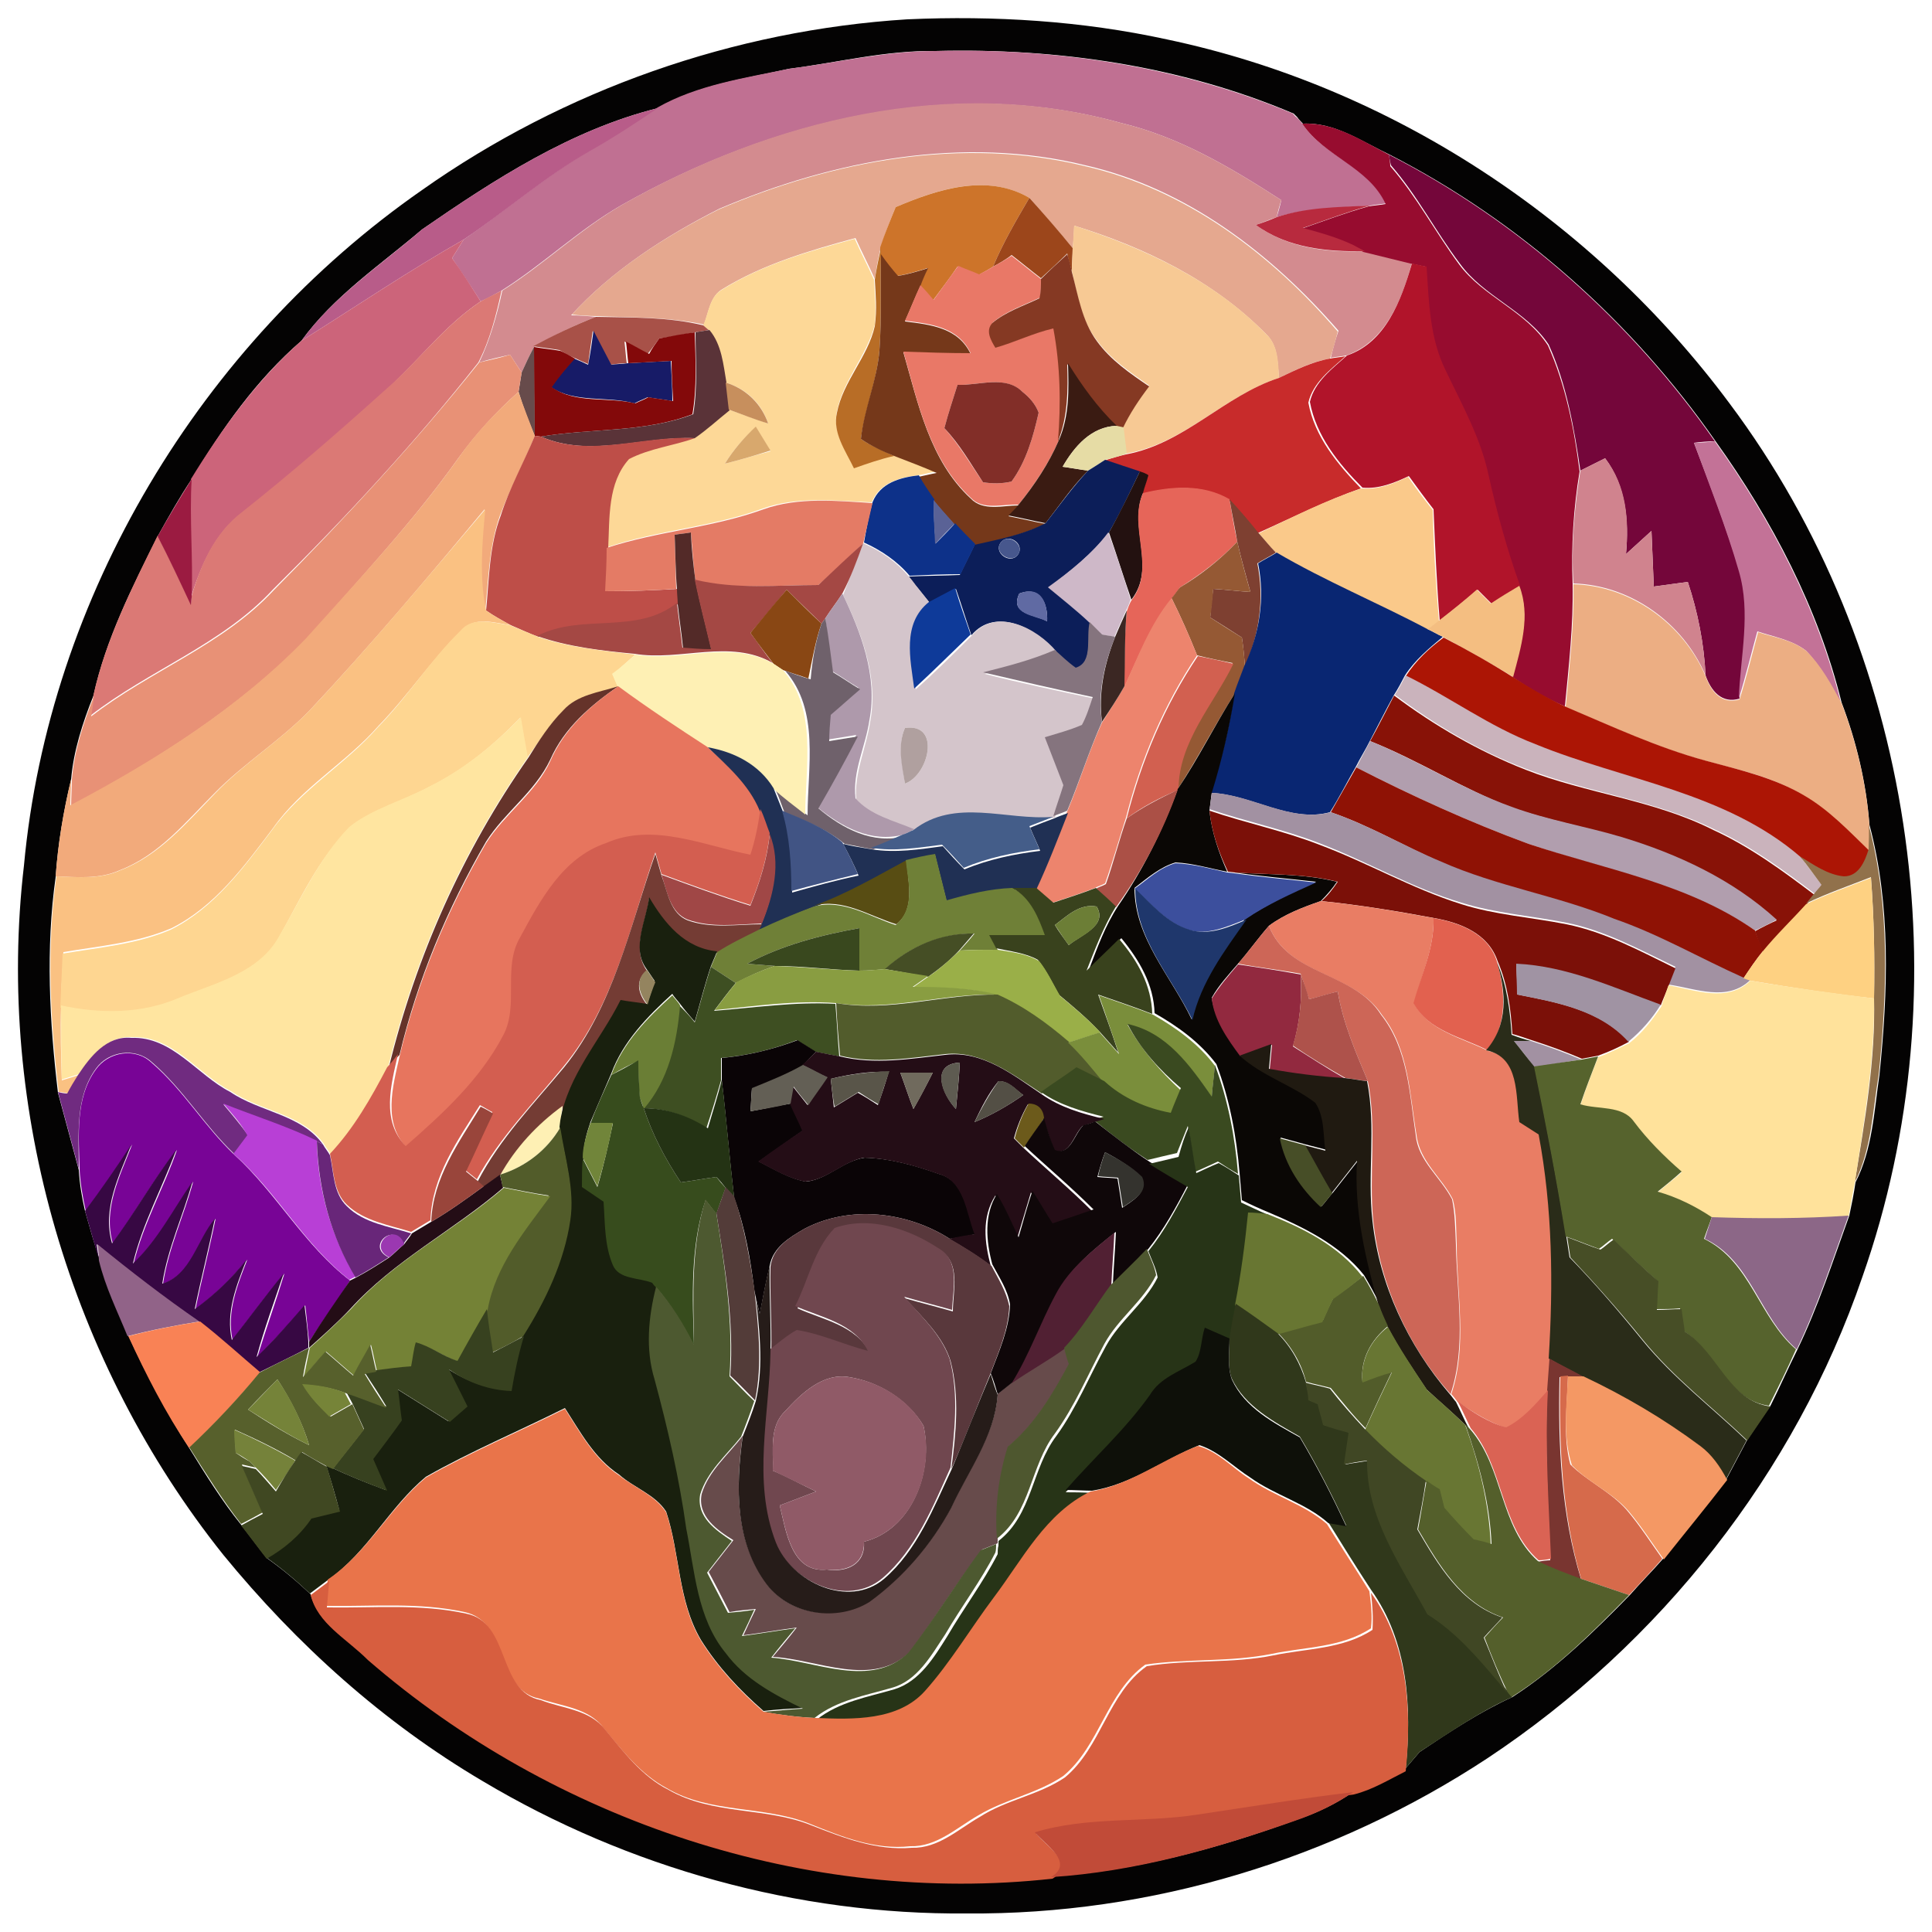 <?xml version="1.0" encoding="utf-8"?>
<!-- Generator: Adobe Illustrator 26.0.3, SVG Export Plug-In . SVG Version: 6.00 Build 0)  -->
<svg version="1.1" id="Layer_1" xmlns="http://www.w3.org/2000/svg" xmlns:xlink="http://www.w3.org/1999/xlink" x="0px" y="0px"
	 viewBox="0 0 250 250" style="enable-background:new 0 0 250 250;" xml:space="preserve">
<style type="text/css">
	.st0{fill:#040303;}
	.st1{fill:#C07092;}
	.st2{fill:#D38B8F;}
	.st3{fill:#B85C89;}
	.st4{fill:#970C2F;}
	.st5{fill:#E5A88F;}
	.st6{fill:#74063A;}
	.st7{fill:#CD742A;}
	.st8{fill:#9C461B;}
	.st9{fill:#B82A3E;}
	.st10{fill:#F7C994;}
	.st11{fill:#CC647A;}
	.st12{fill:#FDD897;}
	.st13{fill:#B86D26;}
	.st14{fill:#75381A;}
	.st15{fill:#E97867;}
	.st16{fill:#853923;}
	.st17{fill:#B1142A;}
	.st18{fill:#DB7975;}
	.st19{fill:#A85148;}
	.st20{fill:#171B67;}
	.st21{fill:#83090A;}
	.st22{fill:#5A3338;}
	.st23{fill:#674B4B;}
	.st24{fill:#E89176;}
	.st25{fill:#C82B2B;}
	.st26{fill:#3A1B12;}
	.st27{fill:#822E28;}
	.st28{fill:#C78F5D;}
	.st29{fill:#F2AA7B;}
	.st30{fill:#E6DCA5;}
	.st31{fill:#BE4E48;}
	.st32{fill:#D8A86D;}
	.st33{fill:#C37297;}
	.st34{fill:#0C1E59;}
	.st35{fill:#D0838E;}
	.st36{fill:#231110;}
	.st37{fill:#FAC98A;}
	.st38{fill:#9B1B41;}
	.st39{fill:#0D3189;}
	.st40{fill:#E66559;}
	.st41{fill:#E47B65;}
	.st42{fill:#5A6296;}
	.st43{fill:#7E4031;}
	.st44{fill:#FAC182;}
	.st45{fill:#532A28;}
	.st46{fill:#CEB8C8;}
	.st47{fill:#D4C5CB;}
	.st48{fill:#47578D;}
	.st49{fill:#955934;}
	.st50{fill:#A44844;}
	.st51{fill:#092672;}
	.st52{fill:#ECAE83;}
	.st53{fill:#894714;}
	.st54{fill:#0E3A99;}
	.st55{fill:#F4BE81;}
	.st56{fill:#AE99AB;}
	.st57{fill:#606AA3;}
	.st58{fill:#ED846D;}
	.st59{fill:#3B2723;}
	.st60{fill:#FED691;}
	.st61{fill:#6F616B;}
	.st62{fill:#85747E;}
	.st63{fill:#AC1505;}
	.st64{fill:#FEF0B4;}
	.st65{fill:#D26050;}
	.st66{fill:#CAB3BC;}
	.st67{fill:#65332A;}
	.st68{fill:#E7755E;}
	.st69{fill:#0A0705;}
	.st70{fill:#881207;}
	.st71{fill:#FFE5A0;}
	.st72{fill:#B0A09F;}
	.st73{fill:#203054;}
	.st74{fill:#B19EAE;}
	.st75{fill:#8F1205;}
	.st76{fill:#AB5046;}
	.st77{fill:#A291A2;}
	.st78{fill:#D35E50;}
	.st79{fill:#415484;}
	.st80{fill:#445D89;}
	.st81{fill:#7B1008;}
	.st82{fill:#91714B;}
	.st83{fill:#A04746;}
	.st84{fill:#743C34;}
	.st85{fill:#584D13;}
	.st86{fill:#6F8037;}
	.st87{fill:#3C4F9D;}
	.st88{fill:#FED182;}
	.st89{fill:#39421D;}
	.st90{fill:#1F376C;}
	.st91{fill:#19200E;}
	.st92{fill:#6C7E36;}
	.st93{fill:#E97D64;}
	.st94{fill:#E2614F;}
	.st95{fill:#39481E;}
	.st96{fill:#CD6657;}
	.st97{fill:#454E25;}
	.st98{fill:#9AAF48;}
	.st99{fill:#3E4F22;}
	.st100{fill:#899D41;}
	.st101{fill:#92293F;}
	.st102{fill:#2A2C19;}
	.st103{fill:#A093A3;}
	.st104{fill:#94845F;}
	.st105{fill:#AE524B;}
	.st106{fill:#FFE29B;}
	.st107{fill:#6A7E35;}
	.st108{fill:#525C2C;}
	.st109{fill:#7A8E3B;}
	.st110{fill:#3A4A20;}
	.st111{fill:#702B80;}
	.st112{fill:#0A0406;}
	.st113{fill:#201A11;}
	.st114{fill:#780496;}
	.st115{fill:#240D16;}
	.st116{fill:#374C1D;}
	.st117{fill:#56632D;}
	.st118{fill:#635F55;}
	.st119{fill:#5E5B51;}
	.st120{fill:#595549;}
	.st121{fill:#706A5D;}
	.st122{fill:#243314;}
	.st123{fill:#534F45;}
	.st124{fill:#B83FD6;}
	.st125{fill:#99453B;}
	.st126{fill:#6C5A1B;}
	.st127{fill:#71853A;}
	.st128{fill:#0F0709;}
	.st129{fill:#525C2A;}
	.st130{fill:#273417;}
	.st131{fill:#474E27;}
	.st132{fill:#370843;}
	.st133{fill:#682679;}
	.st134{fill:#34332E;}
	.st135{fill:#748236;}
	.st136{fill:#533C39;}
	.st137{fill:#4D5930;}
	.st138{fill:#59383C;}
	.st139{fill:#687632;}
	.st140{fill:#8C6787;}
	.st141{fill:#70474F;}
	.st142{fill:#9B38B1;}
	.st143{fill:#512033;}
	.st144{fill:#474E26;}
	.st145{fill:#916388;}
	.st146{fill:#4E572F;}
	.st147{fill:#261C19;}
	.st148{fill:#30381B;}
	.st149{fill:#37411F;}
	.st150{fill:#F98255;}
	.st151{fill:#0E1009;}
	.st152{fill:#687633;}
	.st153{fill:#57602C;}
	.st154{fill:#793530;}
	.st155{fill:#905A67;}
	.st156{fill:#D66A4B;}
	.st157{fill:#F49864;}
	.st158{fill:#758339;}
	.st159{fill:#768438;}
	.st160{fill:#404724;}
	.st161{fill:#DA6354;}
	.st162{fill:#E9744A;}
	.st163{fill:#75823A;}
	.st164{fill:#545F2B;}
	.st165{fill:#404822;}
	.st166{fill:#D75E3F;}
	.st167{fill:#C14B38;}
</style>
<g id="_x23_040303ff">
	<path class="st0" d="M117.4,2.5C128.7,2,140,2.7,151,5.1c29,6.1,55.2,23.4,72.8,47.1c23.8,31.8,30.4,75.5,17.2,113
		c-8.7,25.4-26.2,47.5-48.5,62.3c-19.9,13.1-43.6,20.3-67.4,20.1c-21.9,0.2-43.8-5.9-62.6-17.1c-12.9-7.6-24.1-17.7-33.6-29.3
		C9.1,176.4-0.6,143.6,3.1,112C6.3,77.2,26,44.5,54.6,24.6C73,11.6,95,3.9,117.4,2.5 M102.1,8.9c-5.8,1.3-11.8,2.1-17,5.1
		C73.9,16.8,64,23.2,54.6,29.7c-5.4,4.6-11.4,8.6-15.6,14.4c-5.8,5-10.3,11.4-14.2,17.9c-1.6,2.4-3,4.9-4.4,7.4
		C17.1,76,13.7,82.7,12.1,90c-1.4,3.5-2.6,7.2-2.9,10.9c-1,4.1-1.7,8.3-2,12.6c-1.3,9.2-0.8,18.7,0.3,27.9c0.9,3.3,1.8,6.7,2.7,10
		c0.1,1.8,0.4,3.6,0.8,5.3c0.6,2.1,1.2,4.3,1.9,6.3c0.8,3.4,2.4,6.6,3.7,9.8c2.3,5,4.9,9.9,7.9,14.6c2.1,3.4,4.2,6.8,6.7,9.9
		c1.1,1.4,2.2,2.9,3.3,4.3c2,1.4,3.9,3,5.7,4.7c1,3.8,4.7,5.7,7.3,8.2c24,20.9,56.8,31.8,88.6,28.3c10.8-0.7,21.4-3.6,31.6-7.3
		c2.7-0.9,5.2-2.1,7.5-3.7c2.4-0.5,4.6-1.8,6.7-3c0.6-0.7,1.2-1.4,1.8-2.1c3.9-2.6,7.8-5.2,12-7.1c5.7-3.7,10.5-8.4,15.2-13.2
		c1.4-1.6,2.9-3.1,4.3-4.7c2.7-3.5,5.5-6.8,8.2-10.3c0.9-1.7,1.8-3.4,2.7-5.1c1-1.5,2-3,3-4.4c1.2-2.4,2.3-4.9,3.5-7.3
		c2.7-5.6,4.6-11.5,6.7-17.3c0.3-1.4,0.6-2.9,0.8-4.3c2.2-4.3,2.4-9.2,3.1-13.9c1.1-10.8,1.5-21.9-1.3-32.4
		c-0.4-5.4-1.7-10.8-3.6-15.8c-3-12.2-9-23.6-16.3-33.8c-10.8-15.5-25.4-28.5-42.2-37.1c-3.6-1.7-7.1-4.2-11.2-4
		c-0.2-0.2-0.6-0.6-0.7-0.8c-0.1-0.1-0.4-0.4-0.5-0.5c-14.6-6.2-30.6-8.5-46.3-8.1C114.6,6.5,108.4,8.1,102.1,8.9z"/>
</g>
<g id="_x23_c07092ff">
	<path class="st1" d="M102.1,8.9c6.3-0.8,12.5-2.3,18.9-2.3c15.7-0.4,31.7,2,46.3,8.1c0.1,0.1,0.3,0.4,0.5,0.5
		c0.2,0.2,0.6,0.6,0.7,0.8c2.9,4.3,8.6,5.5,11,10.3c-0.6,0.1-1.7,0.2-2.2,0.3c-4.1,0.3-8.2,0.3-12.1,1.5c0.2-0.6,0.5-1.7,0.6-2.2
		c-6.5-4.2-13.2-8.2-20.8-10c-21.8-6.1-45.2-0.3-64.5,10.6c-5.6,3.2-10.2,7.7-15.6,11.1c-0.9,0.5-1.8,1-2.7,1.4
		c-1.2-1.9-2.5-3.8-3.7-5.6c0.5-0.8,1-1.6,1.5-2.4c5.5-3.8,10.6-8.2,16.4-11.6c3-1.7,5.8-3.6,8.7-5.5C90.2,11,96.3,10.1,102.1,8.9z"
		/>
</g>
<g id="_x23_d38b8fff">
	<path class="st2" d="M80.5,26.5c19.3-11,42.7-16.8,64.5-10.6c7.6,1.8,14.3,5.8,20.8,10c-0.2,0.6-0.5,1.7-0.6,2.2
		c-0.7,0.2-2,0.8-2.7,1c4.1,3,9.2,3.6,14.1,3.4c2,0.6,4,1.1,6.1,1.5c-1.3,4.8-3.4,10.2-8.5,12c-0.5,0.1-1.5,0.2-2,0.3
		c0.3-1.2,0.6-2.4,1-3.5c-8.6-9.9-19.6-18.4-32.7-21.4c-15.8-3.9-32.6-0.7-47.4,5.6C86,30.6,79.2,35,73.9,40.8
		c0.8,0,2.4,0.1,3.2,0.2c-2.8,1.1-5.5,2.4-8,3.9c-0.6,1.1-1.1,2.2-1.6,3.3c-0.4-0.6-1.1-1.7-1.5-2.3c-1.3,0.3-2.7,0.6-4,1
		c1.4-2.9,2.3-6.1,3-9.3C70.4,34.2,75,29.7,80.5,26.5z"/>
</g>
<g id="_x23_b85c89ff">
	<path class="st3" d="M54.6,29.7C64,23.2,73.9,16.8,85.1,14c-2.8,1.9-5.7,3.8-8.7,5.5C70.6,22.8,65.5,27.3,60,31
		c-7.2,4.1-14,8.7-21,13.1C43.2,38.3,49.3,34.3,54.6,29.7z"/>
</g>
<g id="_x23_970c2fff">
	<path class="st4" d="M168.5,16c4.2-0.2,7.7,2.2,11.2,4c0.1,0.4,0.2,1.1,0.2,1.5c3.4,3.9,5.8,8.5,8.9,12.7c3.1,4.2,8.6,6,11.5,10.5
		c2.3,5.1,3.4,10.8,4.1,16.3c-0.8,4.8-1.1,9.7-0.9,14.6c0.1,5.3-0.5,10.6-1,15.8c-2.4-1-4.6-2.3-6.8-3.8c1-3.8,2.4-7.9,0.8-11.8
		c-1.7-4.7-3-9.5-4.1-14.4c-1-4.8-3.4-9.1-5.5-13.4c-2.1-4.2-2.2-8.9-2.5-13.5c-0.5-0.1-1.4-0.3-1.9-0.4c-2-0.5-4.1-1-6.1-1.5
		c-0.4-0.2-1.1-0.6-1.5-0.8c-2.1-1-4.3-1.6-6.5-2.2c2.9-1,5.8-2.1,8.7-2.9c0.6-0.1,1.7-0.2,2.2-0.3C177.1,21.6,171.4,20.3,168.5,16z
		"/>
</g>
<g id="_x23_e5a88fff">
	<path class="st5" d="M93,27.1c14.8-6.3,31.5-9.5,47.4-5.6c13.1,3,24.1,11.4,32.7,21.4c-0.3,1.2-0.6,2.4-1,3.5
		c-2.4,0.4-4.5,1.5-6.6,2.5c-0.2-2-0.1-4.2-1.7-5.7c-6.8-6.9-15.7-11.2-24.8-14c0,0.7-0.1,2.2-0.2,2.9c-1.9-2.2-3.7-4.4-5.6-6.5
		c-5.6-3.2-11.9-1.1-17.3,1.2c-0.7,1.7-1.4,3.4-1.9,5.2c-0.4,1.4-0.6,2.8-0.8,4.1c-0.8-1.8-1.7-3.5-2.5-5.3
		c-5.9,1.6-12,3.4-17.2,6.6c-1.6,0.9-1.8,3-2.4,4.6c-4.6-1-9.3-0.9-13.9-1.1c-0.8,0-2.4-0.1-3.2-0.2C79.2,35,86,30.6,93,27.1z"/>
</g>
<g id="_x23_74063aff">
	<path class="st6" d="M179.7,20c16.8,8.6,31.4,21.6,42.2,37.1c-0.7,0-2.1,0.1-2.7,0.2c2.1,5.5,4.2,11,5.9,16.6
		c1.6,5.4,0.2,11,0,16.5c-2.3,0.7-3.7-1-4.4-3c-0.2-4.1-1-8.2-2.3-12.1c-1.5,0.2-3,0.4-4.4,0.6c-0.1-2.4-0.2-4.8-0.3-7.2
		c-1.1,1-2.2,2-3.3,3c0.4-4.3,0-8.8-2.7-12.4c-0.8,0.4-2.4,1.2-3.2,1.6c-0.8-5.5-1.8-11.2-4.1-16.3c-2.9-4.4-8.4-6.2-11.5-10.5
		c-3.1-4.1-5.5-8.8-8.9-12.7C179.9,21.1,179.8,20.4,179.7,20z"/>
</g>
<g id="_x23_cd742aff">
	<path class="st7" d="M115.9,26.8c5.4-2.3,11.8-4.4,17.3-1.2c-1.7,2.9-3.4,5.8-4.7,8.9c-0.6,0.4-1.2,0.7-1.9,1.1
		c-0.9-0.4-1.8-0.7-2.7-1.1c-1,1.5-2.1,2.9-3.2,4.4c-0.6-0.6-1.2-1.3-1.7-1.9c0.3-0.8,0.7-1.5,1-2.3c-1.3,0.4-2.6,0.8-3.9,1
		c-0.8-0.8-1.5-1.8-2.2-2.8l0-0.9C114.5,30.2,115.2,28.5,115.9,26.8z"/>
</g>
<g id="_x23_9c461bff">
	<path class="st8" d="M128.5,34.5c1.3-3.1,3-6,4.7-8.9c1.9,2.1,3.8,4.3,5.6,6.5c0,0.8-0.1,2.3-0.1,3c-0.2-0.6-0.5-1.7-0.6-2.3
		c-1.1,1.1-2.2,2.1-3.4,3.2c-1.3-1-2.5-2-3.8-3C130.3,33.5,129.1,34.2,128.5,34.5z"/>
</g>
<g id="_x23_b82a3eff">
	<path class="st9" d="M165.2,28.1c3.9-1.3,8-1.3,12.1-1.5c-2.9,0.8-5.8,1.9-8.7,2.9c2.2,0.6,4.4,1.2,6.5,2.2
		c0.4,0.2,1.1,0.6,1.5,0.8c-4.9,0.1-10-0.4-14.1-3.4C163.2,28.9,164.5,28.4,165.2,28.1z"/>
</g>
<g id="_x23_f7c994ff">
	<path class="st10" d="M139,29.2c9.1,2.9,18.1,7.1,24.8,14c1.6,1.4,1.6,3.7,1.7,5.7c-7.1,2.3-12.2,8.5-19.8,9.8
		c-0.1-1.1-0.3-2.3-0.4-3.4c0.9-1.9,2.1-3.7,3.4-5.4c-2.4-1.7-5-3.4-6.8-5.9c-2-2.6-2.5-5.8-3.2-8.9c0-0.8,0.1-2.3,0.1-3
		C138.9,31.4,138.9,29.9,139,29.2z"/>
</g>
<g id="_x23_cc647aff">
	<path class="st11" d="M39,44.1c7-4.4,13.8-9,21-13.1c-0.5,0.8-1,1.6-1.5,2.4c1.3,1.8,2.5,3.7,3.7,5.6c-4.8,3.2-8.2,7.9-12.5,11.7
		c-6,5.4-12,10.7-18.4,15.7c-3.5,2.6-5.3,6.8-6.6,10.9c0.2-5.1-0.3-10.2,0-15.3C28.7,55.5,33.3,49.1,39,44.1z"/>
</g>
<g id="_x23_fdd897ff">
	<path class="st12" d="M93.4,37.5c5.3-3.3,11.3-5,17.2-6.6c0.8,1.8,1.7,3.5,2.5,5.3c0.1,1.9,0.3,3.8,0.1,5.8c-1,4-4.1,7.2-4.9,11.2
		c-0.6,2.7,1.1,5,2.2,7.2c1.7-0.6,3.4-1.2,5.2-1.6c1.9,0.7,3.7,1.4,5.5,2.2c-0.6,0.1-1.8,0.4-2.4,0.5c-2.5,0.3-5,1-6,3.5
		c-4.7-0.2-9.6-0.8-14.1,0.8c-6.5,2.4-13.6,2.8-20.1,5c0.3-3.9-0.1-8.5,2.7-11.5c2.6-1.4,5.7-1.7,8.5-2.7c1.5-1.1,3-2.4,4.5-3.6
		c1.7,0.6,3.4,1.2,5.1,1.8c-0.9-2.7-2.9-4.5-5.5-5.3c-0.4-2.3-0.6-4.9-2.2-6.8l-0.7-0.6C91.7,40.5,91.8,38.4,93.4,37.5 M93.8,60
		c2-0.5,3.9-1.1,5.9-1.6c-0.5-0.8-1.4-2.3-1.9-3.1C96.3,56.6,94.9,58.2,93.8,60z"/>
</g>
<g id="_x23_b86d26ff">
	<path class="st13" d="M113.2,36.2c0.2-1.4,0.5-2.8,0.8-4.1l0,0.9c-0.1,4.1,0.1,8.2-0.2,12.3c-0.3,3.9-1.9,7.6-2.4,11.5
		c1.3,0.9,2.8,1.5,4.3,2.2c-1.8,0.4-3.5,1-5.2,1.6c-1.1-2.3-2.8-4.6-2.2-7.2c0.8-4.1,4-7.2,4.9-11.2C113.5,40,113.3,38.1,113.2,36.2
		z"/>
</g>
<g id="_x23_75381aff">
	<path class="st14" d="M114,32.9c0.7,1,1.4,1.9,2.2,2.8c1.3-0.2,2.6-0.6,3.9-1c-0.4,0.8-0.7,1.5-1,2.3c-0.7,1.5-1.3,3-2,4.6
		c3.3,0.4,6.9,0.8,8.5,4.2c-2.9,0-5.8,0-8.7-0.2c1.9,6.6,3.4,14,8.7,18.9c1.6,1.7,4.2,0.9,6.2,0.9c-0.4,0.5-0.9,1-1.3,1.4
		c1.6,0.3,3.2,0.7,4.8,1c-2.9,1.4-6.1,2.1-9.2,2.8c-0.9-0.9-1.7-1.8-2.6-2.7c-0.9-1-1.8-2-2.7-3.1c-0.7-1-1.3-2.1-2-3.1
		c0.6-0.1,1.8-0.4,2.4-0.5c-1.8-0.8-3.7-1.5-5.5-2.2c-1.5-0.6-3-1.3-4.3-2.2c0.4-3.9,2.1-7.6,2.4-11.5C114.1,41.1,113.9,37,114,32.9
		z"/>
</g>
<g id="_x23_e97867ff">
	<path class="st15" d="M128.5,34.5c0.6-0.3,1.8-1,2.4-1.4c1.3,1,2.5,2,3.8,3c0,0.6,0,1.8-0.1,2.4c-2.1,1-4.3,1.7-6.1,3.2
		c-0.9,1.1-0.2,2.2,0.4,3.2c2.5-0.7,4.9-1.9,7.5-2.5c0.9,4.8,1,9.7,0.6,14.6c-1.3,3-3.2,5.8-5.2,8.3c-2.1-0.1-4.6,0.8-6.2-0.9
		c-5.3-4.9-6.8-12.2-8.7-18.9c2.9,0.1,5.8,0.2,8.7,0.2c-1.6-3.4-5.2-3.8-8.5-4.2c0.7-1.5,1.3-3.1,2-4.6c0.6,0.6,1.2,1.3,1.7,1.9
		c1.1-1.5,2.1-2.9,3.2-4.4c0.9,0.4,1.8,0.7,2.7,1.1C127.3,35.2,127.9,34.9,128.5,34.5 M123.9,49.8c-0.6,1.9-1.2,3.7-1.7,5.6
		c1.9,2.1,3.4,4.7,5,7c1.2,0.2,2.5,0.2,3.7-0.1c1.9-2.6,2.8-5.8,3.5-8.9c-0.4-1.1-1.2-2-2.1-2.7C130,48.5,126.7,49.9,123.9,49.8z"/>
</g>
<g id="_x23_853923ff">
	<path class="st16" d="M134.7,36.1c1.1-1.1,2.2-2.1,3.4-3.2c0.2,0.6,0.5,1.7,0.6,2.3c0.8,3,1.3,6.3,3.2,8.9c1.8,2.5,4.3,4.2,6.8,5.9
		c-1.3,1.7-2.5,3.5-3.4,5.4l-0.9-0.2c-2.5-2.4-4.5-5.2-6.3-8.1c0.1,3.3,0.1,6.8-1.2,10c0.4-4.9,0.3-9.8-0.6-14.6
		c-2.6,0.6-5,1.8-7.5,2.5c-0.6-1-1.3-2.2-0.4-3.2c1.8-1.5,4-2.2,6.1-3.2C134.7,37.9,134.7,36.7,134.7,36.1z"/>
</g>
<g id="_x23_b1142aff">
	<path class="st17" d="M182.7,34.1c0.5,0.1,1.4,0.3,1.9,0.4c0.3,4.6,0.4,9.3,2.5,13.5c2.1,4.4,4.5,8.7,5.5,13.4
		c1.1,4.9,2.4,9.7,4.1,14.4c-1.2,0.8-2.5,1.5-3.7,2.3c-0.6-0.6-1.2-1.2-1.8-1.8c-1.6,1.4-3.3,2.7-4.9,4c-0.4-4.8-0.6-9.6-0.8-14.4
		c-1.1-1.4-2.1-2.8-3.2-4.3c-1.9,0.9-3.9,1.7-6,1.5c-3.1-3.1-6-6.7-6.8-11.1c0.6-2.6,2.9-4.3,4.8-6
		C179.3,44.3,181.3,38.9,182.7,34.1z"/>
</g>
<g id="_x23_db7975ff">
	<path class="st18" d="M62.2,39c0.9-0.5,1.8-0.9,2.7-1.4c-0.7,3.2-1.5,6.4-3,9.3C53.7,57.3,44.7,67,35.3,76.3
		c-6.6,7.1-16,10.4-23.6,16.3c0.1-0.7,0.3-2,0.4-2.7c1.6-7.2,5-13.9,8.3-20.6c1.5,2.9,2.9,5.9,4.3,8.8l0.1-1c1.2-4.1,3-8.2,6.6-10.9
		c6.3-5,12.4-10.3,18.4-15.7C54,46.9,57.4,42.2,62.2,39z"/>
</g>
<g id="_x23_a85148ff">
	<path class="st19" d="M77.1,41c4.7,0.1,9.4,0,13.9,1.1l0.7,0.6c-0.4,0.1-1.3,0.2-1.8,0.3c-1.5,0.3-3.1,0.6-4.6,0.8
		c-0.5,0.7-1,1.4-1.5,2c-1-0.5-2-1.1-3-1.6c0.1,0.7,0.2,2.1,0.3,2.8c-0.5,0-1.6,0.1-2.1,0.2c-0.8-1.5-1.6-2.9-2.3-4.4
		c-0.2,1.4-0.4,2.9-0.6,4.3c-0.5-0.2-1.4-0.6-1.8-0.8c-0.5-0.2-1.4-0.7-1.9-1c-1.1-0.2-2.2-0.3-3.4-0.5C71.6,43.4,74.3,42.1,77.1,41
		z"/>
</g>
<g id="_x23_171b67ff">
	<path class="st20" d="M76.8,42.8c0.8,1.5,1.5,2.9,2.3,4.4c0.5-0.1,1.6-0.1,2.1-0.2c1.9-0.1,3.8-0.2,5.6-0.3
		c0.1,1.7,0.2,3.5,0.2,5.2c-1-0.2-2.1-0.3-3.2-0.5c-0.6,0.3-1.2,0.5-1.7,0.8c-3.5-1-7.7,0-10.8-2.1c0.9-1.3,1.9-2.5,3-3.7
		c0.5,0.2,1.4,0.6,1.8,0.8C76.4,45.7,76.6,44.3,76.8,42.8z"/>
</g>
<g id="_x23_83090aff">
	<path class="st21" d="M85.3,43.8c1.5-0.3,3.1-0.6,4.6-0.8c0.1,3.5,0.3,7.1-0.3,10.6C83.4,56,76.5,55.4,70,56.5l-0.8-0.1
		c-0.1-3.8-0.1-7.6-0.1-11.5c1.1,0.2,2.3,0.3,3.4,0.5c0.5,0.2,1.4,0.7,1.9,1c-1.1,1.2-2.1,2.4-3,3.7c3.1,2.2,7.2,1.2,10.8,2.1
		c0.6-0.3,1.2-0.5,1.7-0.8c1.1,0.2,2.1,0.3,3.2,0.5c-0.1-1.7-0.2-3.5-0.2-5.2c-1.9,0.1-3.8,0.2-5.6,0.3c-0.1-0.7-0.2-2.1-0.3-2.8
		c1,0.5,2,1.1,3,1.6C84.3,45.2,84.8,44.5,85.3,43.8z"/>
</g>
<g id="_x23_5a3338ff">
	<path class="st22" d="M90,43c0.4-0.1,1.3-0.2,1.8-0.3c1.6,1.9,1.8,4.5,2.2,6.8c0.1,0.9,0.3,2.7,0.4,3.6c-1.5,1.2-2.9,2.5-4.5,3.6
		c-6.6-0.3-13.5,2.6-19.9-0.2c6.5-1.1,13.4-0.5,19.7-2.9C90.3,50.1,90,46.5,90,43z"/>
</g>
<g id="_x23_674b4bff">
	<path class="st23" d="M67.5,48.2c0.5-1.1,1-2.2,1.6-3.3c0,3.8,0.1,7.6,0.1,11.5c-0.8-1.9-1.5-3.7-2.1-5.7
		C67.2,50.1,67.4,48.8,67.5,48.2z"/>
	<path class="st23" d="M130.9,178.9c2.2-1.6,4.6-2.9,6.9-4.5c0.1,0.5,0.5,1.6,0.6,2.1c-2.1,3.9-4.4,7.8-7.9,10.7
		c-1.2,3.8-1.7,7.9-1.4,11.9v0.6c-0.5,0.2-1.5,0.6-2,0.8c-3.3,4.3-6.1,8.9-9.3,13.2c-4.9,4.8-12,1-17.8,0.7c1-1.2,2.1-2.5,3.1-3.8
		c-2.3,0.3-4.6,0.7-6.9,1c0.5-1.1,1-2.2,1.6-3.4c-1.1,0.1-2.3,0.2-3.4,0.4c-0.9-1.8-1.8-3.5-2.7-5.2c1.1-1.4,2.1-2.7,3.2-4.1
		c-2.1-1.3-4.7-3.1-4.1-6c0.9-3,3.5-5.1,5.3-7.5c-0.9,6.4-1,13.7,3.1,19.1c2.9,4.1,9.1,4.9,13.3,2.3c4.4-3.2,8-7.4,10.6-12.2
		c2.2-4.8,5.6-9.2,6-14.6C129.4,180.1,130.4,179.3,130.9,178.9z"/>
</g>
<g id="_x23_e89176ff">
	<path class="st24" d="M62,46.9c1.3-0.3,2.7-0.6,4-1c0.4,0.6,1.1,1.7,1.5,2.3c-0.1,0.6-0.3,1.9-0.4,2.5c-2.9,2.6-5.5,5.4-7.8,8.6
		C53.4,67.6,46.4,75,39.7,82.7c-8.8,8.9-19.5,15.7-30.5,21.6c0-0.8,0.1-2.5,0.1-3.4c0.3-3.8,1.5-7.4,2.9-10.9
		c-0.1,0.7-0.3,2-0.4,2.7c7.6-5.9,17-9.2,23.6-16.3C44.7,67,53.7,57.3,62,46.9z"/>
</g>
<g id="_x23_c82b2bff">
	<path class="st25" d="M165.5,48.9c2.1-1,4.3-2.1,6.6-2.5c0.5-0.1,1.5-0.2,2-0.3c-1.9,1.7-4.2,3.4-4.8,6c0.8,4.4,3.8,8,6.8,11.1
		c-4.6,1.6-8.9,3.8-13.4,5.8c-1.2-1.5-2.4-2.9-3.7-4.3c-3.4-2.1-7.5-1.7-11.2-0.8c0.2-0.8,0.5-1.5,0.7-2.3c-0.3-0.1-0.9-0.3-1.1-0.5
		c-1.5-0.5-3-1-4.5-1.5c0.9-0.3,1.9-0.6,2.8-0.8C153.3,57.4,158.4,51.2,165.5,48.9z"/>
</g>
<g id="_x23_3a1b12ff">
	<path class="st26" d="M138.2,47c1.8,2.9,3.8,5.7,6.3,8.1c-3.3,0.1-5.5,2.7-7,5.3c0.8,0.1,2.5,0.4,3.3,0.5c-2.1,2.1-3.7,4.5-5.5,6.8
		c-1.6-0.3-3.2-0.7-4.8-1c0.5-0.5,0.9-0.9,1.3-1.4c2.1-2.6,3.9-5.3,5.2-8.3C138.4,53.8,138.3,50.4,138.2,47z"/>
</g>
<g id="_x23_822e28ff">
	<path class="st27" d="M123.9,49.8c2.8,0.1,6.2-1.3,8.4,0.9c0.9,0.7,1.7,1.6,2.1,2.7c-0.7,3.1-1.6,6.3-3.5,8.9
		c-1.2,0.3-2.5,0.3-3.7,0.1c-1.6-2.4-3-4.9-5-7C122.7,53.5,123.3,51.7,123.9,49.8z"/>
</g>
<g id="_x23_c78f5dff">
	<path class="st28" d="M93.9,49.5c2.6,0.8,4.6,2.7,5.5,5.3c-1.7-0.5-3.4-1.2-5.1-1.8C94.2,52.2,94,50.4,93.9,49.5z"/>
</g>
<g id="_x23_f2aa7bff">
	<path class="st29" d="M59.3,59.3c2.2-3.2,4.9-6,7.8-8.6c0.6,1.9,1.4,3.8,2.1,5.7c-1.4,3.5-3.2,6.8-4.5,10.3
		c-1.4,3.9-1.5,8.2-1.9,12.3c-0.9-4.3-0.5-8.7-0.1-13.1C55.3,74.8,47.9,83.6,40,92c-3.8,3.9-8.5,6.8-12.3,10.7
		c-3.7,3.7-7.2,8-12.2,9.9c-2.6,1.2-5.6,0.9-8.3,0.8c0.3-4.2,1-8.4,2-12.6c0,0.8-0.1,2.5-0.1,3.4c11-5.8,21.8-12.6,30.5-21.6
		C46.4,75,53.4,67.6,59.3,59.3z"/>
</g>
<g id="_x23_e6dca5ff">
	<path class="st30" d="M137.5,60.4c1.5-2.6,3.7-5.2,7-5.3l0.9,0.2c0.1,1.1,0.3,2.3,0.4,3.4c-0.9,0.3-1.9,0.6-2.8,0.8
		c-0.5,0.4-1.6,1-2.2,1.4C140,60.8,138.3,60.5,137.5,60.4z"/>
</g>
<g id="_x23_be4e48ff">
	<path class="st31" d="M69.2,56.4l0.8,0.1c6.4,2.8,13.2-0.2,19.9,0.2c-2.8,1-5.8,1.3-8.5,2.7c-2.8,3.1-2.5,7.6-2.7,11.5
		c-0.1,1.9-0.1,3.7-0.2,5.6c3,0,6.1-0.1,9.2-0.3c0,0.5,0.1,1.4,0.1,1.9c-5.2,4.2-12.4,1.4-18.1,4.3c-1.2-0.4-2.4-1-3.6-1.5
		c-1.1-0.6-2.2-1.2-3.2-1.9c0.4-4.1,0.4-8.4,1.9-12.3C65.9,63.2,67.8,59.8,69.2,56.4z"/>
</g>
<g id="_x23_d8a86dff">
	<path class="st32" d="M93.8,60c1.1-1.8,2.5-3.4,4-4.8c0.5,0.8,1.4,2.3,1.9,3.1C97.8,58.9,95.8,59.5,93.8,60z"/>
</g>
<g id="_x23_c37297ff">
	<path class="st33" d="M219.2,57.3c0.7,0,2.1-0.1,2.7-0.2c7.3,10.2,13.3,21.6,16.3,33.8c-1.3-2.3-2.6-4.7-4.5-6.7
		c-1.8-1.4-4.2-1.8-6.3-2.5c-0.8,2.9-1.5,5.8-2.4,8.7c0.2-5.5,1.6-11.1,0-16.5C223.4,68.3,221.2,62.8,219.2,57.3z"/>
</g>
<g id="_x23_0c1e59ff">
	<path class="st34" d="M140.8,60.9c0.5-0.3,1.6-1,2.2-1.4c1.5,0.5,3,1,4.5,1.5c-1.3,2.7-2.5,5.3-4,7.9c-2.2,2.8-5,5-7.7,7.1
		c1.8,1.5,3.6,2.9,5.3,4.5c-0.5,2,0.4,5.1-1.8,6.1c-1-0.7-1.8-1.5-2.7-2.3c-2.5-3-7.8-5.8-10.9-2.1c-0.7-2-1.3-4-2-6
		c-1.2,0.6-2.3,1.1-3.4,1.8c-0.4-0.5-1.2-1.5-1.6-2c-0.3-0.3-0.8-1-1.1-1.4c2.2-0.1,4.4-0.1,6.6-0.2c0.6-1.3,1.3-2.6,1.9-3.9
		c3.1-0.7,6.3-1.3,9.2-2.8C137.1,65.4,138.8,63,140.8,60.9 M129.5,70.2c-1,1.3,1.2,2.9,2.2,1.6C132.7,70.4,130.5,68.9,129.5,70.2
		 M131.9,76.8c-1.3,2.7,2,2.7,3.6,3.6C135.6,78,134.6,75.8,131.9,76.8z"/>
</g>
<g id="_x23_d0838eff">
	<path class="st35" d="M204.5,60.9c0.8-0.4,2.4-1.2,3.2-1.6c2.8,3.6,3.1,8,2.7,12.4c1.1-1,2.2-2,3.3-3c0.1,2.4,0.2,4.8,0.3,7.2
		c1.5-0.2,2.9-0.4,4.4-0.6c1.3,3.9,2.1,8,2.3,12.1c-2.9-6.8-9.7-11.7-17.1-11.9C203.3,70.7,203.7,65.8,204.5,60.9z"/>
</g>
<g id="_x23_231110ff">
	<path class="st36" d="M147.5,61c0.3,0.1,0.9,0.3,1.1,0.5c-0.2,0.8-0.5,1.5-0.7,2.3c-1.9,4.5,1.8,9.6-1.5,13.8
		c-1-2.9-1.9-5.8-2.9-8.7C144.9,66.4,146.2,63.7,147.5,61z"/>
</g>
<g id="_x23_fac98aff">
	<path class="st37" d="M176.2,63.2c2.1,0.2,4.1-0.6,6-1.5c1,1.5,2.1,2.9,3.2,4.3c0.1,4.8,0.4,9.6,0.8,14.4c-0.4,0.3-1.1,0.8-1.5,1.1
		c-6.5-3.4-13.2-6.2-19.5-9.9c-0.8-0.8-1.6-1.7-2.3-2.6C167.3,66.9,171.6,64.7,176.2,63.2z"/>
</g>
<g id="_x23_9b1b41ff">
	<path class="st38" d="M20.4,69.4c1.4-2.5,2.9-5,4.4-7.4c-0.3,5.1,0.2,10.2,0,15.3l-0.1,1C23.3,75.3,21.9,72.3,20.4,69.4z"/>
</g>
<g id="_x23_0d3189ff">
	<path class="st39" d="M112.9,65c1-2.5,3.5-3.2,6-3.5c0.6,1.1,1.3,2.1,2,3.1c-0.1,1.9,0,3.8,0.2,5.7c0.6-0.6,1.9-1.9,2.5-2.6
		c0.8,0.9,1.7,1.8,2.6,2.7c-0.6,1.3-1.3,2.6-1.9,3.9c-2.2,0-4.4,0.1-6.6,0.2c-1.6-1.9-3.7-3.3-5.9-4.3
		C112.1,68.5,112.4,66.8,112.9,65z"/>
</g>
<g id="_x23_e66559ff">
	<path class="st40" d="M147.9,63.8c3.7-0.9,7.8-1.2,11.2,0.8c0.3,1.8,0.6,3.7,1,5.5c-2.2,2.3-4.7,4.2-7.4,5.9
		c-0.3,0.4-0.8,1.1-1.1,1.5c-2.7,3.4-4.3,7.5-6.1,11.4c0-3.3,0-6.6,0.3-9.8c0.1-0.3,0.4-1.1,0.6-1.4
		C149.7,73.4,145.9,68.3,147.9,63.8z"/>
</g>
<g id="_x23_e47b65ff">
	<path class="st41" d="M98.8,65.9c4.5-1.6,9.4-1.1,14.1-0.8c-0.4,1.7-0.8,3.5-1.2,5.2c-1.9,1.8-3.8,3.7-5.8,5.4
		c-5.3,0-10.7,0.6-15.9-0.5c-0.3-2.1-0.4-4.2-0.6-6.3c-0.5,0.1-1.6,0.2-2.1,0.3c0.1,2.3,0.1,4.7,0.2,7c-3,0.2-6.1,0.3-9.2,0.3
		c0.1-1.9,0.2-3.7,0.2-5.6C85.2,68.7,92.2,68.3,98.8,65.9z"/>
</g>
<g id="_x23_5a6296ff">
	<path class="st42" d="M120.8,64.7c0.9,1.1,1.8,2.1,2.7,3.1c-0.6,0.6-1.9,1.9-2.5,2.6C120.9,68.5,120.8,66.6,120.8,64.7z"/>
</g>
<g id="_x23_7e4031ff">
	<path class="st43" d="M159.1,64.6c1.3,1.4,2.5,2.8,3.7,4.3c0.8,0.9,1.5,1.8,2.3,2.6c-0.6,0.4-1.8,1-2.4,1.4
		c0.9,4.5,0.3,9.1-1.6,13.3c-0.1-1.2-0.2-2.4-0.4-3.7c-1.4-0.9-2.8-1.8-4.1-2.6c0.1-1.2,0.2-2.5,0.4-3.7c1.6,0.1,3.2,0.3,4.8,0.4
		c-0.6-2.2-1.2-4.3-1.7-6.5C159.8,68.3,159.4,66.4,159.1,64.6z"/>
</g>
<g id="_x23_fac182ff">
	<path class="st44" d="M40,92c7.9-8.4,15.3-17.3,22.8-26.1c-0.4,4.3-0.8,8.8,0.1,13.1c1,0.7,2.1,1.3,3.2,1.9
		c-2.1-0.3-4.7-1.2-6.4,0.7c-3.9,3.8-6.9,8.4-10.7,12.3c-4.2,4.8-10,8-13.7,13.3c-3.7,4.9-7.5,10.1-13.1,12.9
		c-4.4,1.9-9.3,2.3-14,3.1c-0.1,2.3-0.3,4.6-0.3,7c-0.1,3.2,0,6.4,0.1,9.6c0.6-0.2,1.7-0.5,2.2-0.7c-0.5,0.8-0.9,1.6-1.4,2.4
		c-0.3-0.1-0.9-0.2-1.2-0.2c-1.1-9.2-1.6-18.7-0.3-27.9c2.8,0.1,5.7,0.4,8.3-0.8c5-1.9,8.6-6.2,12.2-9.9C31.5,98.8,36.2,95.9,40,92z
		"/>
</g>
<g id="_x23_532a28ff">
	<path class="st45" d="M87.3,69.2c0.5-0.1,1.6-0.2,2.1-0.3c0.1,2.1,0.3,4.2,0.6,6.3c0.6,3,1.4,6,2.1,9c-1.2-0.1-2.4-0.2-3.7-0.2
		c-0.2-2-0.5-3.9-0.7-5.8c0-0.5-0.1-1.4-0.1-1.9C87.4,73.9,87.4,71.5,87.3,69.2z"/>
</g>
<g id="_x23_ceb8c8ff">
	<path class="st46" d="M143.4,68.9c1.1,2.9,2,5.8,2.9,8.7c-0.1,0.3-0.4,1.1-0.6,1.4c-0.5,1.1-1,2.3-1.5,3.4
		c-0.4-0.1-1.3-0.2-1.7-0.3c-0.5-0.6-1.1-1.1-1.6-1.6c-1.7-1.6-3.5-3-5.3-4.5C138.5,73.9,141.3,71.7,143.4,68.9z"/>
</g>
<g id="_x23_d4c5cbff">
	<path class="st47" d="M111.7,70.3c2.3,1,4.3,2.4,5.9,4.3c0.3,0.3,0.8,1,1.1,1.4c0.4,0.5,1.2,1.5,1.6,2c-3.6,2.8-2.4,7.4-1.8,11.2
		c2.5-2.2,4.9-4.6,7.3-7c3.1-3.7,8.4-0.9,10.9,2.1c-3,1.3-6.2,2.1-9.3,2.9c4.7,1.2,9.5,2.2,14.2,3.2c-0.4,1.2-0.8,2.4-1.4,3.6
		c-1.5,0.7-3.2,1.1-4.8,1.6c0.8,2.1,1.6,4.1,2.4,6.2c-0.4,1.3-0.9,2.7-1.3,4c-6.1,0.5-12.8-2.5-18.1,1.7c-2.6-1.2-5.7-1.8-7.6-4
		c-0.3-3.5,1.3-6.7,1.8-10.1c1.1-5.7-1.1-11.4-3.5-16.4C110,74.7,110.8,72.5,111.7,70.3 M117.1,94.2c-1,2.3-0.3,4.8,0,7.2
		C120.2,100.3,121.8,93.5,117.1,94.2z"/>
</g>
<g id="_x23_47578dff">
	<path class="st48" d="M129.5,70.2c0.9-1.3,3.2,0.3,2.2,1.6C130.8,73,128.5,71.5,129.5,70.2z"/>
</g>
<g id="_x23_955934ff">
	<path class="st49" d="M152.7,76c2.7-1.6,5.2-3.6,7.4-5.9c0.5,2.2,1.1,4.4,1.7,6.5c-1.6-0.1-3.2-0.3-4.8-0.4
		c-0.1,1.2-0.2,2.5-0.4,3.7c1.4,0.9,2.8,1.8,4.1,2.6c0.2,1.2,0.3,2.4,0.4,3.7c-0.4,1.2-0.9,2.4-1.3,3.5c-2.6,4.1-4.8,8.4-7.4,12.4
		c0-6.2,4.4-11,7.1-16.3c-1.5-0.3-3-0.6-4.6-1c-1-2.5-2.1-5-3.3-7.4C151.9,77.1,152.4,76.3,152.7,76z"/>
</g>
<g id="_x23_a44844ff">
	<path class="st50" d="M105.9,75.7c1.9-1.8,3.8-3.6,5.8-5.4c-0.8,2.2-1.6,4.4-2.7,6.5c-0.7,1.1-1.5,2.1-2.2,3.2l-0.5,0.7
		c-1.5-1.5-3-2.9-4.5-4.4c-1.6,1.9-3.1,3.8-4.7,5.6c1,1.3,1.9,2.7,2.9,3.9c-5.5-3.2-12-0.2-17.9-1.2c-4.3-0.4-8.6-0.9-12.6-2.3
		c5.7-3,12.9-0.1,18.1-4.3c0.2,1.9,0.5,3.9,0.7,5.8c1.2,0.1,2.4,0.2,3.7,0.2c-0.7-3-1.5-6-2.1-9C95.2,76.3,100.6,75.7,105.9,75.7z"
		/>
</g>
<g id="_x23_092672ff">
	<path class="st51" d="M162.8,72.9c0.6-0.4,1.8-1,2.4-1.4c6.3,3.7,13.1,6.5,19.5,9.9c0.7,0.3,1.3,0.7,2,1c-1.8,1.5-3.6,3-4.9,5
		c-0.3,0.6-1,1.9-1.4,2.5c-1.1,2-2.1,4-3.1,5.9c-0.6,1.2-1.3,2.3-1.9,3.5c-1.1,1.9-2.1,3.9-3.3,5.8c-5.2,1.4-10.2-2.3-15.4-2.5
		c1.3-4.2,2.4-8.5,3-12.9c0.4-1.2,0.9-2.4,1.3-3.5C163,82,163.7,77.4,162.8,72.9z"/>
</g>
<g id="_x23_ecae83ff">
	<path class="st52" d="M203.6,75.6c7.4,0.2,14.2,5.1,17.1,11.9c0.7,2,2.1,3.7,4.4,3c0.9-2.9,1.6-5.8,2.4-8.7c2.1,0.7,4.5,1,6.3,2.5
		c1.9,1.9,3.2,4.3,4.5,6.7c1.9,5,3.2,10.4,3.6,15.8c0,1.1,0,2.2,0,3.4c-2.7-2.6-5.3-5.4-8.6-7.3c-3.9-2.4-8.4-3.3-12.8-4.5
		c-6.2-1.7-12-4.4-17.9-6.9C203.1,86.1,203.7,80.8,203.6,75.6z"/>
</g>
<g id="_x23_894714ff">
	<path class="st53" d="M97.1,81.9c1.6-1.9,3.1-3.8,4.7-5.6c1.5,1.5,3,3,4.5,4.4c-0.8,2.3-1.2,4.7-1.7,7.1c-1.1-0.4-2.2-0.7-3.3-1.1
		c-0.3-0.2-0.9-0.6-1.2-0.8C99.1,84.6,98.1,83.3,97.1,81.9z"/>
</g>
<g id="_x23_0e3a99ff">
	<path class="st54" d="M120.2,77.9c1.1-0.6,2.3-1.2,3.4-1.8c0.6,2,1.3,4,2,6c-2.4,2.3-4.8,4.7-7.3,7
		C117.8,85.3,116.7,80.7,120.2,77.9z"/>
</g>
<g id="_x23_f4be81ff">
	<path class="st55" d="M186.2,80.3c1.7-1.3,3.3-2.6,4.9-4c0.6,0.6,1.2,1.2,1.8,1.8c1.2-0.8,2.5-1.6,3.7-2.3c1.5,3.9,0.2,8-0.8,11.8
		c-2.9-1.8-6-3.5-9.1-5.2c-0.7-0.3-1.3-0.7-2-1C185.1,81.2,185.8,80.6,186.2,80.3z"/>
</g>
<g id="_x23_ae99abff">
	<path class="st56" d="M106.8,80c0.7-1.1,1.5-2.1,2.2-3.2c2.4,5,4.6,10.7,3.5,16.4c-0.5,3.4-2.2,6.6-1.8,10.1c1.9,2.2,5,2.9,7.6,4
		c-0.3,0.2-1,0.5-1.4,0.7c-4.2,1.1-8-1-11.2-3.6c1.8-3.1,3.5-6.2,5.1-9.3c-1.2,0.2-2.4,0.4-3.7,0.6c0.1-1.1,0.2-2.3,0.2-3.4
		c1.3-1.1,2.5-2.2,3.8-3.3c-1.2-0.7-2.3-1.5-3.5-2.2C107.4,84.7,107.1,82.3,106.8,80z"/>
</g>
<g id="_x23_606aa3ff">
	<path class="st57" d="M131.9,76.8c2.8-1.1,3.7,1.2,3.6,3.6C133.8,79.6,130.6,79.5,131.9,76.8z"/>
</g>
<g id="_x23_ed846dff">
	<path class="st58" d="M145.5,88.8c1.8-3.9,3.3-8,6.1-11.4c1.2,2.4,2.3,4.9,3.3,7.4c-4.3,6.4-7.3,13.5-9.2,21
		c-0.9,2.8-1.7,5.7-2.7,8.5c-0.3,0.2-1,0.4-1.3,0.6c-1.8,0.7-3.7,1.3-5.5,1.9c-0.7-0.6-1.5-1.3-2.2-1.9c1.5-3.2,2.8-6.6,4.1-9.9
		c1.6-3.8,2.8-7.8,4.5-11.5C143.6,91.9,144.6,90.4,145.5,88.8z"/>
</g>
<g id="_x23_3b2723ff">
	<path class="st59" d="M144.3,82.4c0.5-1.2,1-2.3,1.5-3.4c-0.3,3.3-0.2,6.5-0.3,9.8c-0.9,1.6-1.9,3.1-2.9,4.6
		C142.1,89.7,142.9,85.9,144.3,82.4z"/>
</g>
<g id="_x23_fed691ff">
	<path class="st60" d="M59.6,81.6c1.6-1.9,4.2-1,6.4-0.7c1.2,0.5,2.4,1,3.6,1.5c4.1,1.4,8.4,1.8,12.6,2.3c-1,0.9-1.9,1.7-2.9,2.6
		c0.2,0.4,0.5,1.2,0.7,1.6c-2.4,0.8-5.2,1.1-7.1,3.1c-1.8,1.8-3.2,4-4.7,6.1c-0.3-1.8-0.6-3.5-0.9-5.2c-3.4,3.5-7.2,6.7-11.7,8.9
		c-3.5,1.9-7.4,2.9-10.5,5.5c-4,4-6.3,9.2-9,14c-2.6,4.8-8.3,6.1-13,8.1c-4.9,2.1-10.2,2-15.3,1c0.1-2.3,0.2-4.6,0.3-7
		c4.7-0.8,9.6-1.2,14-3.1c5.6-2.8,9.4-8,13.1-12.9c3.7-5.2,9.5-8.5,13.7-13.3C52.8,90.1,55.7,85.4,59.6,81.6z"/>
</g>
<g id="_x23_6f616bff">
	<path class="st61" d="M106.3,80.7l0.5-0.7c0.4,2.3,0.7,4.7,1,7c1.2,0.7,2.3,1.5,3.5,2.2c-1.3,1.1-2.5,2.2-3.8,3.3
		c-0.1,1.1-0.2,2.3-0.2,3.4c1.2-0.2,2.4-0.4,3.7-0.6c-1.6,3.1-3.3,6.2-5.1,9.3c3.1,2.6,7,4.7,11.2,3.6c-1.3,0.6-2.7,1.2-4.1,1.7
		c-1.3-0.2-2.5-0.5-3.7-0.7c-2.3-1.9-5.1-3-7.8-4.1c-0.4-1-0.7-2-1.2-3c1.3,1.2,2.8,2.3,4.2,3.4c0-6.2,1.6-13.6-2.9-18.7
		c1.1,0.4,2.2,0.8,3.3,1.1C105.1,85.5,105.5,83.1,106.3,80.7z"/>
</g>
<g id="_x23_85747eff">
	<path class="st62" d="M141,80.5c0.5,0.5,1.1,1.1,1.6,1.6c0.4,0.1,1.3,0.2,1.7,0.3c-1.4,3.5-2.3,7.3-1.7,11
		c-1.7,3.8-2.9,7.7-4.5,11.5c-0.4,0.2-1.3,0.5-1.8,0.7c0.4-1.3,0.9-2.7,1.3-4c-0.8-2.1-1.6-4.1-2.4-6.2c1.6-0.5,3.2-0.9,4.8-1.6
		c0.6-1.1,1-2.4,1.4-3.6c-4.7-1-9.5-2.1-14.2-3.2c3.2-0.8,6.3-1.6,9.3-2.9c0.9,0.8,1.7,1.6,2.7,2.3C141.5,85.7,140.5,82.5,141,80.5z
		"/>
</g>
<g id="_x23_ac1505ff">
	<path class="st63" d="M181.9,87.5c1.3-2,3-3.6,4.9-5c3.1,1.6,6.1,3.3,9.1,5.2c2.2,1.4,4.4,2.7,6.8,3.8c5.9,2.5,11.7,5.2,17.9,6.9
		c4.4,1.2,8.9,2.2,12.8,4.5c3.3,1.9,5.9,4.7,8.6,7.3c-0.5,1.6-1.2,3.5-3.2,3.5c-2.1-0.2-3.9-1.5-5.7-2.6
		c-9.7-8.3-22.8-9.9-34.3-14.6C192.7,94.1,187.6,90.3,181.9,87.5z"/>
</g>
<g id="_x23_fef0b4ff">
	<path class="st64" d="M82.2,84.7c5.9,1,12.4-2,17.9,1.2c0.3,0.2,0.9,0.6,1.2,0.8c4.5,5.1,2.9,12.5,2.9,18.7
		c-1.4-1.1-2.9-2.2-4.2-3.4c-1.8-3.1-5-4.7-8.5-5.3c-3.9-2.5-7.8-5.1-11.6-7.9c-0.2-0.4-0.5-1.2-0.7-1.6
		C80.3,86.4,81.2,85.6,82.2,84.7z"/>
	<path class="st64" d="M64.7,152c2-3.6,4.8-6.6,8.1-9c-0.1,0.5-0.2,1.5-0.2,2.1l-0.1,0.8C70.8,148.8,68,151,64.7,152z"/>
</g>
<g id="_x23_d26050ff">
	<path class="st65" d="M145.8,105.9c1.9-7.5,4.9-14.6,9.2-21c1.5,0.3,3,0.6,4.6,1c-2.6,5.3-7.1,10.1-7.1,16.3
		C150.1,103.2,147.8,104.4,145.8,105.9z"/>
</g>
<g id="_x23_cab3bcff">
	<path class="st66" d="M180.5,89.9c0.4-0.6,1.1-1.9,1.4-2.5c5.7,2.8,10.8,6.6,16.8,8.9c11.5,4.7,24.6,6.2,34.3,14.6
		c0.9,1.2,1.9,2.5,2.8,3.7c-0.2,0.3-0.7,0.8-0.9,1.1c-4.1-3.1-8.3-6.2-13.1-8.4c-7.7-3.8-16.3-4.7-24.3-7.8
		C191.4,97.2,185.7,93.8,180.5,89.9z"/>
</g>
<g id="_x23_65332aff">
	<path class="st67" d="M72.9,91.9c1.8-2,4.6-2.3,7.1-3.1c-3.6,2.5-7,5.4-8.8,9.5c-2,4.2-5.9,6.8-8.3,10.6c-5,8.6-8.9,17.9-11.2,27.6
		c-0.4,0.4-1.1,1.3-1.4,1.7c3.5-14.4,9.6-28.1,18.1-40.2C69.7,95.9,71.1,93.7,72.9,91.9z"/>
</g>
<g id="_x23_e7755eff">
	<path class="st68" d="M80,88.8c3.8,2.8,7.6,5.3,11.6,7.9c2.6,2.4,5.4,4.8,6.9,8c-0.3,2.1-0.8,4.1-1.2,6.2
		c-6.1-1.2-12.6-4.2-18.7-1.5c-5.6,1.8-8.5,7.3-11.1,12.2c-2.3,3.9-0.1,8.7-2.2,12.7c-3,5.7-7.9,10.1-12.6,14.3
		c-3.2-3.3-1.9-7.9-1-11.9c2.3-9.7,6.2-19,11.2-27.6c2.4-3.8,6.4-6.5,8.3-10.6C73,94.3,76.4,91.3,80,88.8z"/>
</g>
<g id="_x23_0a0705ff">
	<path class="st69" d="M152.4,102.1c2.7-4,4.8-8.3,7.4-12.4c-0.7,4.4-1.7,8.7-3,12.9c-0.1,0.6-0.2,1.7-0.3,2.3
		c0.3,2.8,1.2,5.4,2.3,7.9c-2.2-0.4-4.4-1.1-6.7-1.2c-2,0.6-3.6,2-5.3,3.3c0,6.5,4.8,11.5,7.4,17c1.2-4.9,4.2-8.9,6.9-13
		c2.9-1.9,6-3.4,9.2-4.8c-3.5-0.4-7.1-0.7-10.6-1.2c4.4,0.3,8.9,0.1,13.3,1.2c-0.6,0.9-1.3,1.7-2.1,2.5c-2.3,0.8-4.7,1.7-6.7,3.2
		c-1.4,1.6-2.6,3.3-4,4.9c-1.2,1.4-2.5,2.8-3.4,4.4c0.4,2.8,2.1,5.2,3.7,7.4c2.9,2.7,6.8,3.8,9.9,6.1c1.2,1.8,1,4.1,1.3,6.2
		c-0.7-0.2-2-0.5-2.7-0.7c-1.1-0.3-2.2-0.6-3.3-0.9c0.7,3.5,2.7,6.5,5.3,8.9c0.4-0.4,1.1-1.4,1.5-1.8c1.1-1.4,2.2-2.8,3.3-4.2
		c-0.4,6.4,1.1,12.7,2.8,18.8c-0.6-1.3-1.4-2.7-2.1-3.9c-3.1-3.9-7.8-6.2-12.3-8.1c-1.2-0.5-2.3-1-3.5-1.6c-0.1-1.2-0.2-2.4-0.3-3.5
		c-0.4-4.8-1.3-9.6-3-14.1c-2.1-2.8-5-4.9-8-6.6c-0.1-3.7-2-6.9-4.3-9.7c-1.4,1.3-2.8,2.7-4.2,4.1c1.1-2.9,2.1-5.7,3.8-8.3
		C147.8,112.7,150.4,107.6,152.4,102.1z"/>
</g>
<g id="_x23_881207ff">
	<path class="st70" d="M177.3,95.9c1.1-2,2.1-4,3.1-5.9c5.2,3.9,10.9,7.2,17,9.6c7.9,3.1,16.6,3.9,24.3,7.8c4.8,2.2,9,5.3,13.1,8.4
		c-0.3,0.3-0.8,1-1.1,1.3c-1.9,2.1-3.8,4-5.6,6.1c-0.4-0.9-0.7-1.8-1-2.7c0.7-0.4,2.1-1.1,2.8-1.4c-5.7-5.1-12.8-8.4-20.1-10.7
		c-4.7-1.4-9.6-2.3-14.2-3.9C189.3,102.1,183.6,98.4,177.3,95.9z"/>
</g>
<g id="_x23_ffe5a0ff">
	<path class="st71" d="M55.7,101.7c4.4-2.2,8.3-5.4,11.7-8.9c0.3,1.8,0.6,3.5,0.9,5.2c-8.5,12.1-14.6,25.8-18.1,40.2
		c-2.1,4-4.3,7.9-7.4,11.2c-0.2-0.4-0.7-1-0.9-1.4c-2.8-3.9-8.2-4.2-12-6.8c-4.3-2.2-7.5-7.2-12.8-7c-3.2-0.2-5.3,2.5-6.9,4.8
		c-0.6,0.2-1.7,0.5-2.2,0.7c-0.1-3.2-0.1-6.4-0.1-9.6c5.1,1.1,10.5,1.1,15.3-1c4.6-1.9,10.4-3.2,13-8.1c2.8-4.8,5.1-10,9-14
		C48.2,104.6,52.2,103.6,55.7,101.7z"/>
</g>
<g id="_x23_b0a09fff">
	<path class="st72" d="M117.1,94.2c4.7-0.7,3.1,6.1,0,7.2C116.7,99,116.1,96.5,117.1,94.2z"/>
</g>
<g id="_x23_203054ff">
	<path class="st73" d="M91.6,96.7c3.4,0.6,6.6,2.2,8.5,5.3c0.4,1,0.8,2,1.2,3c1,3.4,1.3,6.9,1.2,10.5c2.8-0.8,5.7-1.6,8.6-2.2
		c-0.6-1.4-1.3-2.8-2-4.1c1.2,0.3,2.5,0.5,3.7,0.7c3.1,0.5,6.2,0,9.2-0.4c0.9,1,1.8,2,2.8,3c3.1-1.3,6.5-2,9.8-2.4
		c-0.4-1-0.9-2-1.3-3c1-0.4,2-0.8,3.1-1.2c0.4-0.2,1.3-0.5,1.8-0.7c-1.3,3.3-2.6,6.7-4.1,9.9c-0.8,0-2.3,0-3.1,0
		c-2.9,0-5.7,0.8-8.5,1.6c-0.5-2-1-4-1.5-6c-1.3,0.2-2.5,0.5-3.8,0.8c-3.9,2.2-7.7,4.4-12,5.9c-2.4,0.9-4.7,2-7.1,3l0.4-0.8
		c1.5-3.7,2.5-7.8,1-11.6c-0.3-1.1-0.7-2.1-1.2-3.1C96.9,101.5,94.1,99.1,91.6,96.7z"/>
</g>
<g id="_x23_b19eaeff">
	<path class="st74" d="M177.3,95.9c6.2,2.5,11.9,6.2,18.3,8.5c4.6,1.7,9.5,2.5,14.2,3.9c7.3,2.2,14.4,5.5,20.1,10.7
		c-0.7,0.4-2.1,1.1-2.8,1.4c-8.8-6-19.4-7.8-29.3-11.2c-7.6-2.8-15.1-6.2-22.3-9.9C176.1,98.2,176.7,97,177.3,95.9z"/>
</g>
<g id="_x23_8f1205ff">
	<path class="st75" d="M172.2,105.1c1.1-1.9,2.2-3.9,3.3-5.8c7.2,3.7,14.7,7.1,22.3,9.9c9.9,3.3,20.6,5.1,29.3,11.2
		c0.3,0.9,0.7,1.8,1,2.7c-0.9,1.1-1.7,2.3-2.5,3.5c-5.6-2.5-10.9-5.6-16.7-7.6c-7.3-3-15.2-4.2-22.4-7.4
		C181.7,109.5,177.2,106.8,172.2,105.1z"/>
</g>
<g id="_x23_ab5046ff">
	<path class="st76" d="M145.8,105.9c2.1-1.5,4.3-2.6,6.6-3.7c-1.9,5.4-4.6,10.5-8,15.2c-0.9-0.8-1.8-1.6-2.6-2.4
		c0.3-0.2,1-0.4,1.3-0.6C144.1,111.6,144.8,108.7,145.8,105.9z"/>
</g>
<g id="_x23_a291a2ff">
	<path class="st77" d="M156.8,102.6c5.2,0.2,10.2,3.9,15.4,2.5c5,1.7,9.5,4.4,14.3,6.4c7.2,3.2,15.1,4.4,22.4,7.4
		c5.8,2,11.1,5.1,16.7,7.6l0.9,0.3c-3,2.9-7.1,1.1-10.6,0.6c0.3-0.8,0.6-1.5,0.9-2.3c-4.6-2.2-9.1-4.7-14.1-5.7
		c-4.5-0.9-9.1-1.2-13.6-2.6c-6.4-1.9-12.1-5.3-18.4-7.7c-4.6-1.8-9.5-2.8-14.2-4.4C156.6,104.3,156.7,103.2,156.8,102.6z"/>
	<path class="st77" d="M195.9,134.7c0.6,0,1.7,0,2.2,0c2.2,0.7,4.4,1.5,6.5,2.4c-2,0.3-4,0.7-6.1,1
		C197.7,136.9,196.8,135.8,195.9,134.7z"/>
</g>
<g id="_x23_d35e50ff">
	<path class="st78" d="M98.4,104.7c0.5,1,0.8,2.1,1.2,3.1c-0.3,3.2-1.3,6.4-2.5,9.3c-3.9-1.2-7.7-2.6-11.5-4
		c-0.2-0.7-0.6-2.1-0.8-2.8c-3.2,9.4-5.3,19.7-11.8,27.6c-3.9,4.8-8.3,9.2-11.3,14.7c-0.4-0.3-1.1-0.9-1.5-1.2
		c1.2-2.5,2.4-5,3.5-7.5c-0.4-0.2-1.2-0.7-1.6-0.9c-2.9,4.6-6.2,9.2-6.4,14.9c-0.8,0.5-1.7,1-2.5,1.5c-2.9-0.9-6.1-1.4-8.3-3.5
		c-1.8-1.7-1.7-4.4-2.2-6.6c3.1-3.3,5.3-7.2,7.4-11.2c0.4-0.4,1.1-1.3,1.4-1.7c-0.9,4-2.2,8.6,1,11.9c4.8-4.2,9.6-8.6,12.6-14.3
		c2.1-3.9-0.1-8.8,2.2-12.7c2.6-4.8,5.5-10.3,11.1-12.2c6.1-2.7,12.6,0.3,18.7,1.5C97.7,108.8,98.1,106.8,98.4,104.7z"/>
</g>
<g id="_x23_415484ff">
	<path class="st79" d="M101.2,104.9c2.7,1.1,5.5,2.2,7.8,4.1c0.7,1.3,1.4,2.7,2,4.1c-2.9,0.7-5.7,1.4-8.6,2.2
		C102.4,111.9,102.2,108.3,101.2,104.9z"/>
</g>
<g id="_x23_445d89ff">
	<path class="st80" d="M118.2,107.4c5.4-4.2,12-1.2,18.1-1.7c-1,0.4-2.1,0.8-3.1,1.2c0.4,1,0.9,2,1.3,3c-3.4,0.4-6.7,1.1-9.8,2.4
		c-0.9-1-1.8-2-2.8-3c-3.1,0.4-6.2,0.9-9.2,0.4c1.4-0.5,2.7-1.1,4.1-1.7C117.2,107.9,117.9,107.5,118.2,107.4z"/>
</g>
<g id="_x23_7b1008ff">
	<path class="st81" d="M156.5,104.9c4.7,1.6,9.6,2.6,14.2,4.4c6.2,2.3,12,5.7,18.4,7.7c4.4,1.4,9.1,1.7,13.6,2.6
		c5,1,9.6,3.5,14.1,5.7c-0.3,0.8-0.6,1.5-0.9,2.3c-0.2,0.6-0.8,1.9-1,2.5c-6.1-2.2-12.1-5-18.7-5.3c0.1,1.3,0.1,2.6,0.2,3.9
		c5.1,1,10.7,2,14.4,6.1c-1.3,0.7-2.6,1.3-4,1.8c-0.5,0.1-1.6,0.3-2.1,0.4c-2.1-0.9-4.3-1.7-6.5-2.4c-0.9-0.3-1.7-0.6-2.5-0.8
		c-0.2-3.2-0.6-6.4-1.9-9.4c-1.2-3.6-4.8-5-8.2-5.6c-4.8-0.9-9.7-1.7-14.6-2.2c0.8-0.7,1.5-1.6,2.1-2.5c-4.4-1.1-8.9-0.9-13.3-1.2
		l-0.9-0.1C157.7,110.3,156.8,107.7,156.5,104.9z"/>
</g>
<g id="_x23_91714bff">
	<path class="st82" d="M241.8,106.7c2.8,10.5,2.4,21.7,1.3,32.4c-0.8,4.7-0.9,9.6-3.1,13.9c1.3-7.9,2.7-15.8,2.5-23.9
		c0.1-5.2,0-10.4-0.4-15.6c-2.8,1.1-5.7,2.1-8.4,3.4c0.3-0.3,0.8-1,1.1-1.3c0.2-0.3,0.7-0.8,0.9-1.1c-0.9-1.2-1.8-2.5-2.8-3.7
		c1.8,1.1,3.6,2.4,5.7,2.6c1.9,0,2.7-1.9,3.2-3.5C241.8,109,241.9,107.8,241.8,106.7z"/>
</g>
<g id="_x23_a04746ff">
	<path class="st83" d="M99.6,107.9c1.5,3.8,0.5,7.9-1,11.6c-3.2,0.1-6.5,0.6-9.6-0.5c-2.3-0.9-2.7-3.7-3.4-5.8
		c3.8,1.4,7.6,2.8,11.5,4C98.3,114.2,99.3,111.1,99.6,107.9z"/>
</g>
<g id="_x23_743c34ff">
	<path class="st84" d="M73,138.1c6.4-7.9,8.5-18.2,11.8-27.6c0.2,0.7,0.6,2.1,0.8,2.8c0.8,2.1,1.1,4.9,3.4,5.8
		c3.1,1.1,6.4,0.5,9.6,0.5l-0.4,0.8c-1.8,0.9-3.7,1.8-5.4,2.9c-4.2-0.4-6.8-3.6-8.8-7c-0.4,3-2.3,6.5-0.3,9.3
		c-1.6,1.3-1.1,3.1,0.1,4.5c-1.1-0.2-2.3-0.3-3.4-0.5c-2.6,5.2-6.8,9.7-7.8,15.6c0.1-0.5,0.2-1.6,0.2-2.1c-3.3,2.4-6.1,5.4-8.1,9
		c-0.7,0.5-1.4,1-2.1,1.5l-0.8-0.7C64.7,147.3,69.1,142.8,73,138.1z"/>
</g>
<g id="_x23_584d13ff">
	<path class="st85" d="M105.3,117.2c4.2-1.5,8.1-3.8,12-5.9c0.2,2.8,1.2,6.3-1.3,8.3C112.4,118.5,109.1,116.2,105.3,117.2z"/>
</g>
<g id="_x23_6f8037ff">
	<path class="st86" d="M117.2,111.3c1.2-0.3,2.5-0.6,3.8-0.8c0.5,2,1,4,1.5,6c2.8-0.8,5.6-1.5,8.5-1.6c2.5,1.2,3.5,3.8,4.4,6.3
		c-2.4,0-4.8,0-7.2,0c0.2,0.4,0.7,1.3,0.9,1.7c-1.6,0-3.3,0-4.9,0.1c0.6-0.7,1.3-1.4,1.9-2.2c-4.4,0-8.4,1.7-11.5,4.6
		c-1.1,0.1-2.2,0.2-3.4,0.2c0-1.8,0-3.7,0-5.5c-5,0.9-10,2.2-14.5,4.6c0.9,0.1,2.6,0.2,3.5,0.3c-1.7,0.6-3.3,1.3-5,2.2
		c-1.1-0.7-2.1-1.4-3.2-2.1c0.2-0.5,0.6-1.4,0.8-1.9c1.7-1.1,3.6-2,5.4-2.9c2.3-1.1,4.7-2.1,7.1-3c3.8-1,7.2,1.3,10.6,2.4
		C118.5,117.5,117.5,114.1,117.2,111.3z"/>
</g>
<g id="_x23_3c4f9dff">
	<path class="st87" d="M146.8,115c1.7-1.2,3.2-2.7,5.3-3.3c2.3,0.1,4.5,0.7,6.7,1.2l0.9,0.1c3.5,0.5,7.1,0.8,10.6,1.2
		c-3.1,1.4-6.3,2.8-9.2,4.8c-2.3,0.9-4.9,2.1-7.4,1.3C150.9,119.3,148.9,117,146.8,115z"/>
</g>
<g id="_x23_fed182ff">
	<path class="st88" d="M233.7,117c2.7-1.3,5.6-2.3,8.4-3.4c0.4,5.2,0.5,10.4,0.4,15.6c-5.4-0.6-10.7-1.4-16-2.3l-0.9-0.3
		c0.8-1.2,1.6-2.4,2.5-3.5C229.9,120.9,231.9,119,233.7,117z"/>
</g>
<g id="_x23_39421dff">
	<path class="st89" d="M131,114.9c0.8,0,2.3,0,3.1,0c0.7,0.6,1.5,1.3,2.2,1.9c1.8-0.6,3.7-1.2,5.5-1.9c0.9,0.8,1.8,1.6,2.6,2.4
		c-1.6,2.6-2.7,5.5-3.8,8.3c1.4-1.4,2.8-2.7,4.2-4.1c2.4,2.8,4.2,6,4.3,9.7c-2.3-0.9-4.7-1.7-7-2.5c0.9,2.5,1.8,5,2.6,7.5
		c-0.8-0.9-1.7-1.9-2.5-2.8c-1.6-1.7-3.4-3.2-5.2-4.7c-0.8-1.5-1.6-3.1-2.7-4.5c-1.6-0.9-3.6-1.1-5.4-1.5c-0.2-0.4-0.7-1.3-0.9-1.7
		c2.4,0,4.8,0,7.2,0C134.4,118.8,133.4,116.2,131,114.9 M136.5,119.7c0.4,0.7,1.3,1.9,1.8,2.6c1.5-1.3,5.1-2.5,3.6-5
		C139.7,116.9,138.1,118.5,136.5,119.7z"/>
</g>
<g id="_x23_1f376cff">
	<path class="st90" d="M154.3,132c-2.7-5.6-7.4-10.5-7.4-17c2.1,2,4.1,4.4,7,5.3c2.5,0.8,5.1-0.3,7.4-1.3
		C158.4,123.1,155.4,127.1,154.3,132z"/>
</g>
<g id="_x23_19200eff">
	<path class="st91" d="M84,116.1c2,3.4,4.6,6.6,8.8,7c-0.2,0.5-0.6,1.4-0.8,1.9c-0.8,2.4-1.4,4.8-2.1,7.2c-0.7-0.8-1.3-1.5-1.9-2.3
		c-0.2-0.3-0.8-0.9-1-1.3c-3.2,2.9-6.4,6.2-7.9,10.3c-0.9,2.1-1.8,4.2-2.7,6.3c-0.5,1.5-0.9,2.9-0.9,4.5c0,1.2-0.1,2.5-0.1,3.7
		c0.9,0.6,1.9,1.3,2.8,1.9c0.2,2.8,0,5.6,1.2,8.2c0.9,2,3.4,1.7,5.1,2.3c0.1,0.1,0.4,0.4,0.5,0.6c-0.9,3.9-1.3,8.1-0.2,12
		c1.8,6.4,3.2,12.8,4.1,19.3c1.1,5.5,1.4,11.5,5.1,16.1c2.5,3.4,6.3,5.3,10,7.2c-1.7,0.1-3.5,0.2-5.2,0.4c-3.1-2.7-5.9-5.7-8.1-9.2
		c-3-5.1-2.7-11.2-4.5-16.6c-1.4-2.2-4.2-3.1-6.1-4.8c-3.2-2.1-5-5.5-7-8.6c-6,3-12.2,5.6-18,8.9c-4.7,3.9-7.5,9.7-12.6,13.3
		c-0.8,0.6-1.6,1.2-2.4,1.8c-1.8-1.7-3.7-3.3-5.7-4.7c2.3-1.3,4.3-3,5.8-5.2c1.2-0.3,2.5-0.6,3.7-0.9c-0.5-1.9-1.1-3.9-1.7-5.8
		l0.7,0.3c2.3,1.1,4.6,2,7,2.9c-0.6-1.4-1.2-2.7-1.8-4.1c1.2-1.7,2.5-3.4,3.7-5c-0.2-1.3-0.3-2.7-0.5-4c2.2,1.4,4.5,2.8,6.7,4.2
		c0.8-0.7,1.5-1.3,2.3-2c-0.8-1.6-1.6-3.2-2.4-4.8c2.4,1.6,5.2,2.6,8.1,2.8c0.4-2.4,0.9-4.8,1.6-7.1c2.8-4.6,5.3-9.6,6.1-15
		c0.6-4.1-0.7-8.1-1.3-12l0.1-0.8c1-5.9,5.2-10.4,7.8-15.6c1.1,0.2,2.2,0.3,3.4,0.5c0.3-0.7,0.8-2.2,1-3c-0.3-0.4-0.8-1.2-1.1-1.6
		C81.7,122.6,83.6,119.2,84,116.1z"/>
</g>
<g id="_x23_6c7e36ff">
	<path class="st92" d="M136.5,119.7c1.6-1.2,3.2-2.8,5.4-2.4c1.5,2.5-2.1,3.8-3.6,5C137.8,121.7,137,120.4,136.5,119.7z"/>
</g>
<g id="_x23_e97d64ff">
	<path class="st93" d="M164.2,119.8c2-1.5,4.4-2.4,6.7-3.2c4.9,0.5,9.8,1.3,14.6,2.2c0.1,3.9-1.6,7.4-2.5,11.1
		c1.9,3.5,6.2,4.4,9.6,6.1c4.4,0.9,3.8,5.8,4.3,9.3c0.8,0.5,1.6,1,2.5,1.6c1.7,9.6,1.8,19.3,1.3,29c-0.1,1.4-0.2,2.7-0.3,4.1
		c-1.5,1.8-3.1,3.8-5.4,4.8c-2.3-0.7-4.4-2.1-6.4-3.4c-0.2-0.3-0.6-0.8-0.8-1c2.1-6.3,0.7-12.9,0.7-19.3c-0.1-2,0-3.9-0.5-5.9
		c-1.4-2.8-4.3-4.9-4.7-8.3c-0.9-5.3-1-11.2-4.5-15.6C175.2,125.8,166.7,126.3,164.2,119.8z"/>
</g>
<g id="_x23_e2614fff">
	<path class="st94" d="M185.5,118.8c3.4,0.6,7.1,2,8.2,5.6c1.1,3.8,1.4,8.2-1.2,11.5c-3.3-1.7-7.7-2.5-9.6-6.1
		C183.9,126.2,185.6,122.7,185.5,118.8z"/>
</g>
<g id="_x23_39481eff">
	<path class="st95" d="M96.7,124.7c4.5-2.4,9.5-3.7,14.5-4.6c0,1.8,0,3.7,0,5.5c-3.7-0.1-7.3-0.6-10.9-0.6
		C99.3,124.9,97.6,124.8,96.7,124.7z"/>
</g>
<g id="_x23_cd6657ff">
	<path class="st96" d="M160.2,124.7c1.4-1.6,2.6-3.3,4-4.9c2.5,6.5,11,5.9,14.5,11.5c3.5,4.4,3.7,10.3,4.5,15.6
		c0.3,3.3,3.2,5.4,4.7,8.3c0.4,1.9,0.4,3.9,0.5,5.9c0.1,6.4,1.4,13-0.7,19.3c-5.5-6.2-9.1-14.1-10-22.4c-0.6-6,0.5-12.1-0.7-18.1
		c-1.6-3.8-3.2-7.5-3.9-11.6c-1.2,0.3-2.4,0.7-3.7,1c-0.4-1.1-0.7-2.2-1.1-3.3C165.6,125.5,162.9,125.2,160.2,124.7z"/>
</g>
<g id="_x23_454e25ff">
	<path class="st97" d="M114.5,125.4c3.2-2.9,7.2-4.7,11.5-4.6c-0.6,0.7-1.2,1.4-1.9,2.2c-1.2,1.3-2.6,2.4-4,3.4
		C118.2,126.1,116.4,125.7,114.5,125.4z"/>
</g>
<g id="_x23_9aaf48ff">
	<path class="st98" d="M124.2,123c1.6-0.1,3.3-0.1,4.9-0.1c1.8,0.3,3.8,0.5,5.4,1.5c1.1,1.4,1.8,3,2.7,4.5c1.8,1.5,3.6,3,5.2,4.7
		c-1.4,0.4-2.7,0.9-4.1,1.3c-2.8-2.4-5.8-4.6-9.2-6.1c-3.6-1-7.3-1-11-1c0.7-0.5,1.3-0.9,2-1.4C121.6,125.4,122.9,124.2,124.2,123z"
		/>
</g>
<g id="_x23_3e4f22ff">
	<path class="st99" d="M89.9,132.3c0.7-2.4,1.3-4.8,2.1-7.2c1.1,0.7,2.1,1.4,3.2,2.1c-1,1.2-1.9,2.4-2.8,3.6
		c5.2-0.4,10.5-1.2,15.7-0.9c0.2,2.3,0.3,4.6,0.5,6.8c-1-0.2-2.1-0.4-3.1-0.6c-0.8-0.5-1.6-1-2.4-1.5c-3.1,1.2-6.4,2-9.8,2.3
		c0,0.9,0,1.9,0,2.9c-0.6,2.1-1.2,4.1-1.9,6.2c-2.5-1.6-5.3-2.6-8.3-2.6c3.2-3.7,4.3-8.6,4.7-13.4C88.6,130.8,89.3,131.5,89.9,132.3
		z"/>
</g>
<g id="_x23_899d41ff">
	<path class="st100" d="M100.2,125c3.7,0.1,7.3,0.5,10.9,0.6c1.1,0,2.2-0.1,3.4-0.2c1.9,0.3,3.7,0.6,5.6,0.9c-0.7,0.5-1.3,0.9-2,1.4
		c3.7,0,7.4,0.1,11,1c-7-0.2-13.9,2.2-20.9,1.1c-5.3-0.4-10.5,0.4-15.7,0.9c0.9-1.2,1.8-2.4,2.8-3.6
		C96.8,126.3,98.5,125.6,100.2,125z"/>
</g>
<g id="_x23_92293fff">
	<path class="st101" d="M156.8,129.2c1-1.6,2.2-3,3.4-4.4c2.7,0.4,5.4,0.8,8.1,1.3c0.2,3.2-0.1,6.3-1,9.3c2.2,1.4,4.5,2.9,6.8,4.2
		c-3.3-0.2-6.6-0.6-9.8-1.2c0.1-1.1,0.2-2.1,0.3-3.2c-1.4,0.5-2.7,1-4.1,1.5C158.8,134.4,157.1,132,156.8,129.2z"/>
</g>
<g id="_x23_2a2c19ff">
	<path class="st102" d="M193.7,124.5c1.3,3,1.7,6.2,1.9,9.4c0.8,0.3,1.7,0.6,2.5,0.8c-0.6,0-1.7,0-2.2,0c0.9,1.1,1.8,2.3,2.7,3.4
		c1.5,7.3,2.9,14.7,4.1,22c0.1,0.7,0.3,2,0.4,2.6c3.3,3.4,6.4,7,9.4,10.7c4,4.9,9,8.7,13.5,13c-0.9,1.7-1.8,3.4-2.7,5.1
		c-0.8-1.7-1.9-3.2-3.5-4.4c-4.7-3.6-9.8-6.5-15.1-9c-1.4-0.7-2.9-1.5-4.3-2.3c0.6-9.7,0.5-19.4-1.3-29c-0.8-0.5-1.7-1.1-2.5-1.6
		c-0.5-3.4,0.1-8.4-4.3-9.3C195.2,132.6,194.9,128.3,193.7,124.5z"/>
</g>
<g id="_x23_a093a3ff">
	<path class="st103" d="M196.2,124.7c6.6,0.3,12.6,3.1,18.7,5.3c-1.1,1.8-2.5,3.4-4.2,4.8c-3.7-4.1-9.3-5.1-14.4-6.1
		C196.3,127.4,196.2,126,196.2,124.7z"/>
</g>
<g id="_x23_94845fff">
	<path class="st104" d="M83.8,130c-1.1-1.4-1.7-3.2-0.1-4.5c0.3,0.4,0.8,1.2,1.1,1.6C84.5,127.8,84,129.2,83.8,130z"/>
</g>
<g id="_x23_ae524bff">
	<path class="st105" d="M168.3,126c0.4,1.1,0.8,2.2,1.1,3.3c1.2-0.3,2.4-0.7,3.7-1c0.7,4.1,2.3,7.8,3.9,11.6c-1-0.1-2-0.3-2.9-0.4
		c-2.3-1.3-4.6-2.7-6.8-4.2C168.2,132.3,168.5,129.2,168.3,126z"/>
</g>
<g id="_x23_ffe29bff">
	<path class="st106" d="M215.9,127.5c3.5,0.6,7.6,2.3,10.6-0.6c5.3,0.9,10.6,1.6,16,2.3c0.1,8-1.3,15.9-2.5,23.9
		c-0.3,1.4-0.5,2.8-0.8,4.3c-5.9,0.4-11.8,0.3-17.7,0.2c-2.2-1.5-4.5-2.6-7-3.3c1-0.9,2.1-1.7,3.1-2.6c-2.3-1.9-4.3-4.1-6.2-6.5
		c-1.6-2.2-4.7-1.5-6.9-2.2c0.7-2.1,1.5-4.2,2.3-6.2c1.4-0.5,2.7-1.2,4-1.8c1.7-1.3,3-3,4.2-4.8
		C215.2,129.4,215.7,128.1,215.9,127.5z"/>
</g>
<g id="_x23_6a7e35ff">
	<path class="st107" d="M79.1,139.1c1.5-4.2,4.7-7.4,7.9-10.3c0.2,0.3,0.8,0.9,1,1.3c-0.4,4.8-1.5,9.7-4.7,13.4
		c-0.1-0.3-0.3-1-0.5-1.4c-0.2-1.6-0.2-3.2-0.2-4.8C81.4,137.8,80.3,138.4,79.1,139.1z"/>
</g>
<g id="_x23_525c2cff">
	<path class="st108" d="M108.2,129.8c7,1.2,13.9-1.2,20.9-1.1c3.4,1.5,6.4,3.7,9.2,6.1c1.7,1.6,3.2,3.5,4.7,5.3
		c-1.2-0.6-2.4-1.2-3.6-1.8c-1.5,1.1-3.1,2.2-4.6,3.2c-3.8-2.5-7.8-5.6-12.5-5.1c-4.5,0.5-9.1,1.3-13.6,0.2
		C108.5,134.4,108.3,132.1,108.2,129.8z"/>
</g>
<g id="_x23_7a8e3bff">
	<path class="st109" d="M142.2,128.8c2.3,0.8,4.7,1.6,7,2.5c3,1.7,5.9,3.8,8,6.6c-0.1,1.4-0.3,2.7-0.4,4.1c-2.8-4-5.9-8.3-10.9-9.4
		c1.8,3.2,4.2,6,6.9,8.5c-0.4,1.1-0.9,2.2-1.3,3.2c-3.2-0.6-6.2-1.9-8.6-4.1c-1.5-1.8-3-3.7-4.7-5.3c1.4-0.4,2.7-0.9,4.1-1.3
		c0.8,0.9,1.7,1.9,2.5,2.8C143.9,133.8,143.1,131.3,142.2,128.8z"/>
</g>
<g id="_x23_3a4a20ff">
	<path class="st110" d="M145.9,132.5c5.1,1.1,8.1,5.4,10.9,9.4c0.1-1.4,0.3-2.7,0.4-4.1c1.7,4.5,2.6,9.3,3,14.1
		c-0.9-0.5-1.7-1-2.6-1.6c-0.9,0.4-1.9,0.9-2.9,1.3c-0.4-1.9-0.6-3.9-1-5.9c-0.5,1.2-0.9,2.3-1.4,3.5c-1.3,0.3-2.6,0.6-3.8,0.9
		c-2.5-1.6-4.8-3.4-7-5.2c0.3-0.1,0.9-0.3,1.3-0.4c-2.8-0.7-5.7-1.5-8.1-3.2c1.5-1.1,3.1-2.1,4.6-3.2c1.2,0.6,2.4,1.2,3.6,1.8
		c2.4,2.2,5.4,3.5,8.6,4.1c0.4-1.1,0.9-2.2,1.3-3.2C150.1,138.5,147.6,135.8,145.9,132.5z"/>
</g>
<g id="_x23_702b80ff">
	<path class="st111" d="M10.1,139.1c1.6-2.4,3.7-5.1,6.9-4.8c5.3-0.2,8.5,4.8,12.8,7c3.8,2.6,9.2,2.9,12,6.8l-0.8-0.4
		c-3.9-1.9-8.1-3.2-12.1-4.8c1.1,1.3,2.2,2.6,3.2,4c-0.6,0.8-1.2,1.6-1.8,2.4c-3.9-3.7-6.6-8.4-10.7-11.9c-2.1-1.9-5.6-1.4-7.2,0.9
		c-2.7,3.7-2.2,8.6-2.2,13c-0.9-3.3-1.8-6.7-2.7-10c0.3,0.1,0.9,0.2,1.2,0.2C9.1,140.7,9.6,139.9,10.1,139.1z"/>
</g>
<g id="_x23_0a0406ff">
	<path class="st112" d="M93.4,136.9c3.3-0.3,6.6-1.1,9.8-2.3c0.8,0.5,1.6,1,2.4,1.5c-0.4,0.4-1.3,1.3-1.7,1.8
		c-2.1,1.2-4.4,2.1-6.6,3c-0.1,1-0.1,2-0.2,2.9c1.7-0.3,3.4-0.7,5.2-1c0.5,1.2,1.1,2.3,1.6,3.5c-1.9,1.3-3.8,2.7-5.7,4
		c2,1,3.9,2.2,6.1,2.6c2.8-0.3,4.8-2.7,7.6-3.1c3.3,0.1,6.5,1,9.6,2.1c3.4,0.9,3.6,5,4.7,7.8c-0.8,0.2-2.5,0.5-3.3,0.6
		c-5.5-3.5-12.9-4.4-18.8-1.3c-1.9,1.1-4.1,2.4-4.5,4.8c-0.5,2.1-0.9,4.2-1.3,6.3c-0.2-1.1-0.5-2.1-0.7-3.2c-0.5-4-1.2-8.1-2.6-11.9
		c-0.6-5-1-10.1-1.6-15.2C93.4,138.8,93.4,137.8,93.4,136.9z"/>
</g>
<g id="_x23_201a11ff">
	<path class="st113" d="M160.4,136.6c1.4-0.5,2.7-1,4.1-1.5c-0.1,1.1-0.2,2.1-0.3,3.2c3.3,0.6,6.5,1,9.8,1.2c1,0.1,1.9,0.3,2.9,0.4
		c1.2,6,0,12.1,0.7,18.1c0.9,8.3,4.6,16.1,10,22.4c0.2,0.2,0.6,0.8,0.8,1c0.6,1.2,1.1,2.4,1.7,3.5l-0.6-0.6c-1.6-1.6-3.3-3-4.9-4.5
		c-1.8-2.7-3.6-5.3-5.1-8.2c-0.4-0.8-0.7-1.7-1.1-2.6c-1.7-6.1-3.2-12.4-2.8-18.8c-1.1,1.4-2.2,2.8-3.3,4.2
		c-1.2-2.1-2.4-4.2-3.5-6.2c0.7,0.2,2,0.5,2.7,0.7c-0.3-2.1-0.1-4.4-1.3-6.2C167.2,140.4,163.4,139.3,160.4,136.6z"/>
</g>
<g id="_x23_780496ff">
	<path class="st114" d="M12.4,138.4c1.6-2.3,5.1-2.9,7.2-0.9c4.1,3.5,6.8,8.2,10.7,11.9c5.5,5,9.1,11.8,15,16.3
		c-1.7,2.7-3.6,5.3-5.3,7.9c-0.2-1.6-0.3-3.1-0.5-4.7c-2,2.3-4,4.5-6.2,6.7c1.1-3.6,2.4-7.2,3.5-10.8c-2.3,2.8-4.5,5.7-6.7,8.6
		c-0.8-3.6,0.6-7.1,1.9-10.4c-2,2.4-4.2,4.6-6.7,6.4c0.8-3.9,1.8-7.8,2.6-11.7c-2.3,2.7-3.1,7.3-6.8,8.4c0.7-4.6,2.7-8.8,3.9-13.2
		c-2.5,3.6-4.5,7.6-7.7,10.6c1.2-5.1,3.9-9.8,5.6-14.7c-3,3.8-5.4,8.1-8.3,12.1c-1.3-4.5,0.9-8.7,2.5-12.8c-1.9,2.9-3.9,5.8-6,8.6
		c-0.4-1.8-0.7-3.5-0.8-5.3C10.2,147,9.7,142.1,12.4,138.4z"/>
</g>
<g id="_x23_240d16ff">
	<path class="st115" d="M105.6,136.1c1,0.2,2,0.4,3.1,0.6c4.5,1.1,9.1,0.3,13.6-0.2c4.8-0.6,8.8,2.6,12.5,5.1
		c2.4,1.7,5.2,2.5,8.1,3.2c-0.3,0.1-1,0.3-1.3,0.4c-0.4,0.1-1.1,0.4-1.5,0.5c-1.2,1.1-1.6,3.9-3.7,3.2c-0.5-1.3-0.9-2.7-1.4-4.1
		c-0.1-1.2-0.8-1.8-2-1.9c-0.8,1.4-1.4,2.9-1.8,4.4c0.3,0.3,0.9,0.9,1.2,1.2c3,2.8,6.1,5.4,8.9,8.2c-1.8,0.6-3.5,1.2-5.3,1.8
		c-0.9-1.4-1.7-2.8-2.6-4.2c-0.6,2-1.2,4-1.8,6c-0.9-1.9-1.7-3.8-2.8-5.6c-1.8,2.8-1.4,6.1-0.6,9.1c-1.7-1.3-3.5-2.4-5.4-3.5
		c0.8-0.2,2.5-0.5,3.3-0.6c-1.1-2.8-1.3-6.9-4.7-7.8c-3.1-1.1-6.3-2-9.6-2.1c-2.7,0.5-4.8,2.9-7.6,3.1c-2.2-0.4-4.1-1.6-6.1-2.6
		c1.9-1.4,3.8-2.7,5.7-4c-0.5-1.2-1.1-2.3-1.6-3.5c0.1-0.5,0.3-1.6,0.4-2.2c0.5,0.6,1.4,1.8,1.9,2.4c0.8-1.2,1.7-2.4,2.5-3.6
		c-1.1-0.5-2.2-1.1-3.2-1.6C104.3,137.4,105.2,136.5,105.6,136.1 M123.7,143.5c0.2-2,0.4-4,0.5-6C120.3,137.7,122,141.7,123.7,143.5
		 M107.5,139.6c0.1,0.9,0.3,2.8,0.4,3.7c1-0.6,2.1-1.3,3.1-1.9c0.9,0.5,1.7,1,2.6,1.6c0.5-1.4,1-2.9,1.4-4.3
		C112.5,138.6,110,139,107.5,139.6 M116.5,138.8c0.6,1.6,1.1,3.2,1.7,4.7c0.9-1.6,1.7-3.1,2.5-4.7
		C119.7,138.8,117.6,138.8,116.5,138.8 M129.2,139.9c-1.3,1.6-2.2,3.4-3.1,5.3c2.2-0.9,4.3-2.1,6.3-3.5
		C131.4,141,130.6,139.9,129.2,139.9z"/>
	<path class="st115" d="M62.6,153.5c0.7-0.5,1.4-1,2.1-1.5c0.1,0.4,0.3,1.3,0.4,1.7c-6.4,5.5-14.1,9.4-19.8,15.7
		c-1.7,1.8-3.5,3.4-5.3,5l0-0.8c1.7-2.7,3.5-5.3,5.3-7.9l0.8-0.4c1.5-0.8,2.9-1.7,4.3-2.6c0.5-0.4,1.4-1.3,1.9-1.7
		c0.2-0.3,0.8-1,1-1.4c0.8-0.5,1.7-1,2.5-1.5C58.2,156.7,60.4,155.1,62.6,153.5z"/>
</g>
<g id="_x23_374c1dff">
	<path class="st116" d="M79.1,139.1c1.2-0.6,2.3-1.2,3.5-1.9c0,1.6,0.1,3.2,0.2,4.8c0.1,0.3,0.3,1,0.5,1.4c1.1,3.4,2.8,6.6,4.8,9.6
		c1.5-0.2,3.1-0.5,4.6-0.7c0.3,0.4,0.9,1.1,1.2,1.4c-0.4,1.1-0.8,2.2-1.2,3.4c-0.3-0.4-1-1.3-1.4-1.8c-2,6-1.7,12.6-1.5,18.8
		c-1.4-2.6-2.9-5.2-4.9-7.5c-0.1-0.1-0.4-0.4-0.5-0.6c-1.7-0.7-4.3-0.4-5.1-2.3c-1.1-2.6-1-5.4-1.2-8.2c-0.9-0.6-1.9-1.3-2.8-1.9
		c0-1.2,0-2.5,0.1-3.7c0.6,1.2,1.3,2.5,1.9,3.7c0.8-2.7,1.4-5.4,2-8.2c-0.7,0-2.2,0-2.9,0C77.2,143.2,78.2,141.1,79.1,139.1z"/>
</g>
<g id="_x23_56632dff">
	<path class="st117" d="M204.7,137.1c0.5-0.1,1.6-0.3,2.1-0.4c-0.8,2.1-1.6,4.1-2.3,6.2c2.3,0.7,5.4,0.1,6.9,2.2
		c1.8,2.4,3.9,4.5,6.2,6.5c-1,0.9-2.1,1.8-3.1,2.6c2.5,0.7,4.9,1.9,7,3.3c-0.3,0.9-0.7,1.9-1,2.8c6,2.9,7.1,10.2,11.9,14.3
		c-1.1,2.5-2.3,4.9-3.5,7.3c-5.4-0.7-6.8-7-11.1-9.7c-0.2-1-0.3-1.9-0.4-2.9c-1.1,0.1-2.1,0.1-3.2,0.1c0.1-1.2,0.1-2.5,0.2-3.7
		c-2-1.8-3.9-3.6-5.8-5.4c-0.6,0.4-1.1,0.9-1.7,1.3c-1.4-0.5-2.8-1.1-4.3-1.6c-1.2-7.4-2.6-14.7-4.1-22
		C200.6,137.7,202.6,137.4,204.7,137.1z"/>
</g>
<g id="_x23_635f55ff">
	<path class="st118" d="M97.3,140.8c2.2-0.9,4.5-1.8,6.6-3c1.1,0.5,2.1,1.1,3.2,1.6c-0.8,1.2-1.7,2.4-2.5,3.6
		c-0.5-0.6-1.5-1.8-1.9-2.4c-0.1,0.5-0.3,1.6-0.4,2.2c-1.7,0.4-3.4,0.7-5.2,1C97.2,142.8,97.2,141.8,97.3,140.8z"/>
</g>
<g id="_x23_5e5b51ff">
	<path class="st119" d="M123.7,143.5c-1.8-1.8-3.4-5.8,0.5-6C124.1,139.4,123.9,141.4,123.7,143.5z"/>
</g>
<g id="_x23_595549ff">
	<path class="st120" d="M107.5,139.6c2.5-0.6,5-0.9,7.6-1c-0.5,1.4-1,2.9-1.4,4.3c-0.9-0.5-1.7-1-2.6-1.6c-1,0.6-2.1,1.3-3.1,1.9
		C107.8,142.4,107.6,140.5,107.5,139.6z"/>
</g>
<g id="_x23_706a5dff">
	<path class="st121" d="M116.5,138.8c1,0,3.1,0,4.2,0c-0.8,1.6-1.6,3.2-2.5,4.7C117.6,142,117.1,140.4,116.5,138.8z"/>
</g>
<g id="_x23_243314ff">
	<path class="st122" d="M93.4,139.7c0.6,5,1,10.1,1.6,15.2c-0.3-0.3-0.8-0.9-1.1-1.2c-0.3-0.4-0.9-1.1-1.2-1.4
		c-1.5,0.2-3.1,0.5-4.6,0.7c-2-3-3.7-6.2-4.8-9.6c3,0,5.8,1,8.3,2.6C92.2,143.9,92.9,141.8,93.4,139.7z"/>
</g>
<g id="_x23_534f45ff">
	<path class="st123" d="M129.2,139.9c1.3-0.1,2.2,1,3.2,1.8c-2,1.4-4.1,2.6-6.3,3.5C127,143.4,128,141.6,129.2,139.9z"/>
</g>
<g id="_x23_b83fd6ff">
	<path class="st124" d="M28.9,142.8c4,1.6,8.2,2.9,12.1,4.8c0.1,6.2,1.8,12.3,5,17.6l-0.8,0.4c-5.9-4.6-9.4-11.4-15-16.3
		c0.6-0.8,1.2-1.6,1.8-2.4C31.2,145.4,30,144.1,28.9,142.8z"/>
</g>
<g id="_x23_99453bff">
	<path class="st125" d="M62.2,143.2c0.4,0.2,1.2,0.6,1.6,0.9c-1.2,2.5-2.3,5-3.5,7.5c0.4,0.3,1.1,0.9,1.5,1.2l0.8,0.7
		c-2.2,1.6-4.4,3.2-6.8,4.6C56,152.4,59.4,147.8,62.2,143.2z"/>
</g>
<g id="_x23_6c5a1bff">
	<path class="st126" d="M133.1,142.8c1.2,0,1.9,0.7,2,1.9c-0.8,1.3-1.7,2.5-2.6,3.8c-0.3-0.3-0.9-0.9-1.2-1.2
		C131.7,145.7,132.3,144.2,133.1,142.8z"/>
</g>
<g id="_x23_71853aff">
	<path class="st127" d="M76.4,145.3c0.7,0,2.2,0,2.9,0c-0.5,2.8-1.2,5.5-2,8.2c-0.6-1.2-1.3-2.5-1.9-3.7
		C75.4,148.3,75.9,146.8,76.4,145.3z"/>
</g>
<g id="_x23_0f0709ff">
	<path class="st128" d="M135.1,144.7c0.4,1.4,0.8,2.8,1.4,4.1c2,0.8,2.5-2.1,3.7-3.2c0.4-0.1,1.1-0.3,1.5-0.5c2.3,1.8,4.6,3.6,7,5.2
		c1.6,1,3.3,2,5,3c-1.5,2.9-3.1,5.8-5.1,8.3c-1.5,1.6-3.2,3.1-4.6,4.7c0.1-2.3,0.3-4.6,0.4-6.9c-2.9,2.3-5.9,4.7-7.6,8
		c-2,3.8-3.4,7.8-5.7,11.4c-0.5,0.4-1.5,1.2-2,1.6c-0.2-0.7-0.6-2-0.9-2.7c1.1-2.9,2.4-5.8,2.5-8.9c-0.3-1.9-1.4-3.5-2.3-5.2
		c-0.8-3-1.1-6.4,0.6-9.1c1.1,1.8,1.9,3.7,2.8,5.6c0.6-2,1.1-4,1.8-6c0.9,1.4,1.7,2.8,2.6,4.2c1.8-0.6,3.6-1.2,5.3-1.8
		c-2.9-2.9-6-5.5-8.9-8.2C133.3,147.2,134.2,146,135.1,144.7 M143,149.1c-0.4,1-0.7,2.1-1,3.2c0.9,0.1,1.8,0.1,2.6,0.2
		c0.2,1.2,0.4,2.5,0.6,3.8c1.3-0.9,3.4-2,2.5-3.9C146.4,151,144.7,150,143,149.1z"/>
</g>
<g id="_x23_525c2aff">
	<path class="st129" d="M64.7,152c3.3-1,6.1-3.2,7.8-6.1c0.6,4,1.9,8,1.3,12c-0.8,5.4-3.2,10.4-6.1,15c-1.3,0.8-2.7,1.5-4,2.1
		c-0.3-1.9-0.6-3.7-0.8-5.6c1-5.7,4.8-10.2,8.1-14.7c-2-0.3-4-0.7-6-1.1C65,153.2,64.8,152.4,64.7,152z"/>
	<path class="st129" d="M176.4,165.1c0.8,1.3,1.5,2.6,2.1,3.9c0.3,0.9,0.7,1.7,1.1,2.6c-2.2,1.8-3.6,4.3-3.3,7.2
		c1.3-0.5,2.6-1,3.9-1.5c-1.2,2.5-2.4,5-3.5,7.5c-1.6-1.6-3-3.4-4.5-5.2c-1.1-0.3-2.2-0.5-3.2-0.8c-0.6-2.4-1.9-4.6-3.7-6.4
		c2-0.5,4-1.1,5.9-1.6c0.4-1,0.9-2,1.4-3C173.9,167.1,175.1,166.1,176.4,165.1z"/>
</g>
<g id="_x23_273417ff">
	<path class="st130" d="M153.8,145.9c0.4,2,0.6,3.9,1,5.9c0.9-0.4,1.9-0.9,2.9-1.3c0.9,0.5,1.7,1,2.6,1.6c0.1,1.2,0.2,2.3,0.3,3.5
		c1.1,0.5,2.3,1.1,3.5,1.6c-0.6,0-1.9-0.1-2.5-0.2c-0.4,4-0.9,7.9-1.6,11.9c-0.3,1.5-0.6,3-0.8,4.5c-1.1-0.5-2.1-1-3.2-1.4
		c-0.4,1.5-0.4,3.2-1.3,4.5c-2.1,1.3-4.6,2.1-5.9,4.3c-3.1,4.5-7.2,8.2-10.9,12.3c0.8,0,2.5,0,3.4,0.1c-5.8,2.8-8.8,8.7-12.5,13.7
		c-3,4-5.6,8.3-8.9,12.1c-3.6,3.9-9.4,3.8-14.2,3.5c2.9-2.3,6.6-2.9,10-3.9c3.3-1,5.2-4.2,6.9-6.9c2.1-3.6,4.6-6.9,6.5-10.6
		c0-0.3,0-0.8,0.1-1.1v-0.6c4.4-3.4,4.3-9.4,7.5-13.6c2.6-3.6,4.3-7.8,6.4-11.6c1.8-3.3,5-5.5,6.7-8.9c-0.2-1.2-0.8-2.3-1.2-3.4
		c2.1-2.6,3.6-5.5,5.1-8.3c-1.7-1-3.3-1.9-5-3c1.3-0.3,2.6-0.6,3.8-0.9C152.9,148.2,153.3,147,153.8,145.9z"/>
</g>
<g id="_x23_474e27ff">
	<path class="st131" d="M165.6,147.3c1.1,0.3,2.2,0.6,3.3,0.9c1.2,2.1,2.3,4.2,3.5,6.2c-0.4,0.5-1.1,1.4-1.5,1.8
		C168.3,153.8,166.3,150.8,165.6,147.3z"/>
</g>
<g id="_x23_370843ff">
	<path class="st132" d="M11,156.7c2.1-2.8,4.1-5.7,6-8.6c-1.6,4.1-3.8,8.3-2.5,12.8c2.9-3.9,5.3-8.2,8.3-12.1
		c-1.8,4.9-4.4,9.6-5.6,14.7c3.2-3,5.2-7,7.7-10.6c-1.2,4.4-3.2,8.6-3.9,13.2c3.7-1.1,4.5-5.7,6.8-8.4c-0.8,3.9-1.8,7.8-2.6,11.7
		c2.5-1.8,4.8-4,6.7-6.4c-1.3,3.3-2.7,6.8-1.9,10.4c2.2-2.8,4.4-5.8,6.7-8.6c-1.2,3.6-2.5,7.1-3.5,10.8c2.2-2.1,4.2-4.4,6.2-6.7
		c0.2,1.6,0.4,3.1,0.5,4.7l0,0.8c-2.1,1.1-4.2,2.1-6.4,3.2c-2.6-2.2-5.1-4.5-7.8-6.6c-4.6-3.1-9-6.5-13.2-10c0.1,0.5,0.2,1.5,0.3,2
		C12.2,160.9,11.6,158.8,11,156.7z"/>
</g>
<g id="_x23_682679ff">
	<path class="st133" d="M41,147.7l0.8,0.4c0.2,0.4,0.7,1,0.9,1.4c0.5,2.2,0.4,4.9,2.2,6.6c2.2,2.2,5.5,2.6,8.3,3.5
		c-0.2,0.3-0.8,1-1,1.4c-1.2-3-4.9,0.3-1.9,1.7c-1.4,0.9-2.8,1.8-4.3,2.6C42.8,160,41.2,153.9,41,147.7z"/>
</g>
<g id="_x23_34332eff">
	<path class="st134" d="M143,149.1c1.7,0.9,3.4,1.8,4.8,3.2c0.9,2-1.2,3-2.5,3.9c-0.2-1.2-0.4-2.5-0.6-3.8c-0.9-0.1-1.8-0.1-2.6-0.2
		C142.3,151.2,142.6,150.2,143,149.1z"/>
</g>
<g id="_x23_748236ff">
	<path class="st135" d="M65.2,153.7c2,0.4,4,0.8,6,1.1c-3.3,4.5-7.1,9-8.1,14.7c-1.3,2.2-2.6,4.4-3.8,6.7c-1.8-0.6-3.5-1.9-5.4-2.3
		c-0.3,1-0.4,2.1-0.6,3.1c-1.5,0.2-3,0.4-4.5,0.5c-0.3-1.2-0.5-2.4-0.8-3.5c-0.7,1.3-1.5,2.7-2.2,4c-1.2-1-2.4-2.1-3.6-3.1
		c-1,1.1-2,2.2-2.9,3.3c0.3-1.3,0.5-2.5,0.8-3.8c1.8-1.6,3.6-3.3,5.3-5C51,163.1,58.8,159.2,65.2,153.7z"/>
</g>
<g id="_x23_533c39ff">
	<path class="st136" d="M92.7,157c0.4-1.1,0.8-2.2,1.2-3.4c0.3,0.3,0.8,0.9,1.1,1.2c1.3,3.9,2,7.9,2.6,11.9
		c0.5,4.8,1.1,9.8,0.1,14.5c-1.1-1.1-2.1-2.2-3.2-3.2C95,171,93.8,163.9,92.7,157z"/>
</g>
<g id="_x23_4d5930ff">
	<path class="st137" d="M89.8,174c-0.1-6.3-0.4-12.8,1.5-18.8c0.3,0.5,1,1.3,1.4,1.8c1.1,7,2.2,14,1.7,21.1c1.1,1.1,2.1,2.2,3.2,3.2
		c-0.5,1.5-1.1,3.1-1.7,4.6c-1.9,2.4-4.4,4.5-5.3,7.5c-0.5,2.9,2,4.6,4.1,6c-1.1,1.4-2.1,2.7-3.2,4.1c0.9,1.7,1.8,3.5,2.7,5.2
		c1.1-0.1,2.3-0.2,3.4-0.4c-0.5,1.1-1,2.2-1.6,3.4c2.3-0.3,4.6-0.7,6.9-1c-1,1.2-2.1,2.5-3.1,3.8c5.8,0.4,12.9,4.1,17.8-0.7
		c3.3-4.3,6.1-8.9,9.3-13.2c0.5-0.2,1.5-0.6,2-0.8c0,0.3,0,0.8-0.1,1.1c-1.9,3.7-4.4,7-6.5,10.6c-1.8,2.7-3.6,6-6.9,6.9
		c-3.4,1-7.1,1.6-10,3.9c-2.2-0.1-4.5-0.4-6.7-0.8c1.7-0.1,3.4-0.3,5.2-0.4c-3.7-1.8-7.5-3.8-10-7.2c-3.7-4.5-4-10.6-5.1-16.1
		c-0.9-6.5-2.4-13-4.1-19.3c-1.2-3.9-0.8-8.1,0.2-12C86.9,168.8,88.5,171.4,89.8,174z"/>
</g>
<g id="_x23_59383cff">
	<path class="st138" d="M104.1,159c5.9-3.1,13.3-2.2,18.8,1.3c1.9,1.1,3.7,2.2,5.4,3.5c0.9,1.7,1.9,3.3,2.3,5.2
		c-0.1,3.1-1.4,6-2.5,8.9c-1.7,4.1-3.2,8.2-5,12.2c0.6-4.6,1.1-9.4-0.1-14c-1-3.2-3.6-5.6-5.9-8.1c2.1,0.6,4.1,1.1,6.2,1.7
		c0-2.7,1.1-6.4-1.8-8c-3.8-2.5-9-4.3-13.4-2.6c-2.7,2.8-3.4,6.8-4.9,10.2c3.3,1.5,7.6,2.2,9.4,5.8c-3.1-0.8-6-2.2-9.2-2.7
		c-1.3,0.7-2.5,1.7-3.6,2.6c0.1-3.7-0.2-7.4-0.1-11.1C100,161.4,102.2,160.1,104.1,159z"/>
</g>
<g id="_x23_687632ff">
	<path class="st139" d="M161.5,156.9c0.6,0,1.9,0.1,2.5,0.2c4.6,1.8,9.2,4.1,12.3,8.1c-1.2,1-2.5,2-3.8,2.9c-0.5,1-0.9,2-1.4,3
		c-2,0.5-4,1.1-5.9,1.6c-1.7-1.4-3.6-2.6-5.4-3.8C160.6,164.8,161.1,160.9,161.5,156.9z"/>
</g>
<g id="_x23_8c6787ff">
	<path class="st140" d="M221.5,157.5c5.9,0.2,11.8,0.2,17.7-0.2c-2.1,5.8-4,11.7-6.7,17.3c-4.8-4.1-5.9-11.5-11.9-14.3
		C220.9,159.4,221.2,158.4,221.5,157.5z"/>
</g>
<g id="_x23_70474fff">
	<path class="st141" d="M108,158.9c4.5-1.6,9.6,0.1,13.4,2.6c2.9,1.6,1.9,5.3,1.8,8c-2.1-0.6-4.1-1.1-6.2-1.7
		c2.2,2.5,4.8,4.9,5.9,8.1c1.2,4.6,0.6,9.4,0.1,14c-2.3,5.1-4.5,10.6-8.8,14.3c-4.6,3.9-11.9,0.4-14-4.7c-3.1-8-0.8-16.6-0.7-24.8
		c1.2-0.9,2.3-1.9,3.6-2.6c3.2,0.5,6.1,1.9,9.2,2.7c-1.8-3.6-6-4.3-9.4-5.8C104.6,165.7,105.3,161.7,108,158.9 M101.6,182.6
		c-2.1,2-1.5,5.1-1.6,7.7c1.9,0.8,3.7,1.8,5.6,2.7c-1.6,0.6-3.1,1.2-4.7,1.8c0.8,3.3,1.5,8.8,6.1,8.3c2.6,0.4,5-0.7,4.8-3.6
		c6.3-1.6,9-9.2,7.7-15c-2-3.4-5.8-5.7-9.6-6.3C106.5,177.6,103.7,180.3,101.6,182.6z"/>
</g>
<g id="_x23_9b38b1ff">
	<path class="st142" d="M50.4,162.7c-3-1.4,0.8-4.8,1.9-1.7C51.8,161.4,50.8,162.3,50.4,162.7z"/>
</g>
<g id="_x23_512033ff">
	<path class="st143" d="M136.6,167.5c1.7-3.3,4.8-5.7,7.6-8c-0.1,2.3-0.3,4.6-0.4,6.9c-2,2.7-3.7,5.6-6,8.1
		c-2.2,1.6-4.6,2.9-6.9,4.5C133.2,175.3,134.6,171.2,136.6,167.5z"/>
</g>
<g id="_x23_474e26ff">
	<path class="st144" d="M202.8,160.1c1.4,0.5,2.8,1.1,4.3,1.6c0.6-0.4,1.1-0.9,1.7-1.3c1.9,1.8,3.8,3.7,5.8,5.4
		c-0.1,1.2-0.1,2.4-0.2,3.7c1.1,0,2.1-0.1,3.2-0.1c0.1,1,0.3,1.9,0.4,2.9c4.3,2.7,5.7,9,11.1,9.7c-1,1.5-2,2.9-3,4.4
		c-4.5-4.3-9.5-8.1-13.5-13c-3-3.7-6.1-7.2-9.4-10.7C203.1,162.1,202.9,160.7,202.8,160.1z"/>
</g>
<g id="_x23_916388ff">
	<path class="st145" d="M12.6,161c4.3,3.5,8.7,6.9,13.2,10c-3.1,0.5-6.2,1.1-9.3,1.9c-1.3-3.2-2.9-6.4-3.7-9.8
		C12.8,162.5,12.7,161.5,12.6,161z"/>
</g>
<g id="_x23_4e572fff">
	<path class="st146" d="M148.4,161.6c0.4,1.1,1,2.2,1.2,3.4c-1.7,3.4-4.9,5.6-6.7,8.9c-2.1,3.9-3.8,8-6.4,11.6
		c-3.2,4.2-3.1,10.2-7.5,13.6c-0.3-4,0.2-8.1,1.4-11.9c3.5-2.9,5.8-6.8,7.9-10.7c-0.2-0.5-0.5-1.6-0.6-2.1c2.3-2.4,4-5.4,6-8.1
		C145.3,164.7,146.9,163.2,148.4,161.6z"/>
</g>
<g id="_x23_261c19ff">
	<path class="st147" d="M98.3,170c0.4-2.1,0.8-4.2,1.3-6.3c-0.1,3.7,0.2,7.4,0.1,11.1c-0.1,8.2-2.4,16.8,0.7,24.8
		c2,5.1,9.4,8.6,14,4.7c4.3-3.7,6.4-9.2,8.8-14.3c1.7-4.1,3.3-8.2,5-12.2c0.2,0.7,0.6,2,0.9,2.7c-0.4,5.4-3.8,9.8-6,14.6
		c-2.6,4.8-6.2,9-10.6,12.2c-4.2,2.6-10.3,1.7-13.3-2.3c-4.1-5.4-4-12.6-3.1-19.1c0.6-1.5,1.2-3,1.7-4.6c1.1-4.8,0.4-9.7-0.1-14.5
		C97.8,167.9,98,168.9,98.3,170z"/>
</g>
<g id="_x23_30381bff">
	<path class="st148" d="M159.1,173.2c0.2-1.5,0.5-3,0.8-4.5c1.8,1.2,3.6,2.5,5.4,3.8c1.8,1.8,3,4,3.7,6.4c0.1,0.6,0.4,1.7,0.5,2.3
		c0.3,0.1,0.9,0.4,1.2,0.5c0.2,0.9,0.5,1.8,0.7,2.7c1.1,0.3,2.2,0.6,3.3,1c-0.2,1.4-0.4,2.8-0.6,4.1c1-0.2,2-0.3,3-0.5
		c-0.1,7.5,4.4,13.7,7.8,19.9c3.7,2.3,6.5,5.6,9.3,8.9c0.3,0.3,0.8,0.9,1,1.2l0.5,0.6c-4.3,1.9-8.1,4.6-12,7.1
		c-0.6,0.7-1.2,1.4-1.8,2.1c0.8-7.9,0.3-16.4-4.5-23.1c-1.9-2.9-3.7-5.8-5.5-8.7c0.6,0.1,1.7,0.3,2.3,0.4c-1.8-3.9-3.8-7.8-6-11.5
		c-3.3-1.9-7.1-3.9-8.8-7.5C158.8,176.9,159.1,175,159.1,173.2z"/>
</g>
<g id="_x23_37411fff">
	<path class="st149" d="M59.2,176.1c1.2-2.2,2.5-4.5,3.8-6.7c0.2,1.9,0.5,3.7,0.8,5.6c1.4-0.7,2.7-1.4,4-2.1
		c-0.7,2.3-1.2,4.7-1.6,7.1c-2.9-0.1-5.7-1.1-8.1-2.8c0.8,1.6,1.6,3.2,2.4,4.8c-0.8,0.7-1.5,1.3-2.3,2c-2.2-1.4-4.5-2.8-6.7-4.2
		c0.2,1.3,0.3,2.7,0.5,4c-1.2,1.7-2.5,3.4-3.7,5c0.6,1.4,1.2,2.7,1.8,4.1c-2.4-0.9-4.7-1.8-7-2.9c1.3-1.7,2.7-3.4,4-5.1
		c-0.5-1.1-1-2.2-1.5-3.3c-0.2-0.4-0.6-1.1-0.8-1.5c1.7,0.6,3.5,1.3,5.2,1.9c-0.9-1.5-1.8-2.9-2.8-4.4c0.4-0.1,1.2-0.2,1.5-0.3
		c1.5-0.2,3-0.4,4.5-0.5c0.2-1,0.3-2.1,0.6-3.1C55.7,174.2,57.3,175.5,59.2,176.1z"/>
</g>
<g id="_x23_f98255ff">
	<path class="st150" d="M16.6,172.9c3.1-0.8,6.1-1.4,9.3-1.9c2.7,2.1,5.2,4.4,7.8,6.6c-2.9,3.4-5.9,6.7-9.2,9.8
		C21.4,182.8,18.9,177.9,16.6,172.9z"/>
</g>
<g id="_x23_0e1009ff">
	<path class="st151" d="M155.9,171.8c1.1,0.5,2.1,0.9,3.2,1.4c0,1.8-0.3,3.6,0.3,5.3c1.7,3.7,5.4,5.6,8.8,7.5
		c2.2,3.7,4.2,7.6,6,11.5c-0.6-0.1-1.7-0.3-2.3-0.4c-2.9-2.6-6.9-3.6-10.1-5.9c-2.2-1.4-4.1-3.4-6.6-4.2c-4.7,1.9-8.8,5.1-13.9,5.9
		c-0.8,0-2.5-0.1-3.4-0.1c3.6-4.1,7.7-7.8,10.9-12.3c1.3-2.2,3.8-3,5.9-4.3C155.5,175,155.4,173.3,155.9,171.8z"/>
</g>
<g id="_x23_687633ff">
	<path class="st152" d="M176.3,178.9c-0.3-2.9,1.1-5.5,3.3-7.2c1.5,2.8,3.3,5.5,5.1,8.2c1.7,1.5,3.3,2.9,4.9,4.5
		c1.8,5,3.1,10.2,3.3,15.6c-0.6-0.1-1.8-0.4-2.3-0.6c-1.3-1.4-2.5-2.8-3.8-4.1c-0.2-0.8-0.4-1.6-0.6-2.4c-0.4-0.3-1.3-0.9-1.7-1.1
		c-2.9-1.9-5.5-4.3-7.9-6.7c1.1-2.5,2.3-5,3.5-7.5C178.9,177.9,177.6,178.4,176.3,178.9z"/>
</g>
<g id="_x23_57602cff">
	<path class="st153" d="M33.6,177.6c2.1-1.1,4.2-2.1,6.4-3.2c-0.3,1.2-0.6,2.5-0.8,3.8c1-1.1,1.9-2.2,2.9-3.3c1.2,1,2.4,2.1,3.6,3.1
		c0.7-1.4,1.5-2.7,2.2-4c0.3,1.2,0.5,2.4,0.8,3.5c-0.4,0.1-1.2,0.2-1.5,0.3c0.9,1.5,1.8,2.9,2.8,4.4c-1.7-0.6-3.4-1.3-5.2-1.9
		c-1.8-0.7-3.6-1-5.5-1.1c0.9,1.6,2.1,2.9,3.5,4.1c0.7-0.4,2.1-1.2,2.8-1.6c0.5,1.1,1,2.2,1.5,3.3c-1.3,1.7-2.7,3.4-4,5.1l-0.7-0.3
		c-1.1-0.6-2.2-1.2-3.3-1.9c-0.2,0.3-0.6,0.9-0.8,1.1c-2.5-1.5-5.2-2.8-7.9-4c0,1,0.1,2,0.1,3c0.6,0.4,1.2,0.8,1.8,1.1
		c0.2,0.2,0.6,0.6,0.8,0.8c-0.5-0.1-1.4-0.3-1.8-0.4c0.9,2.1,1.8,4.2,2.7,6.2c-0.9,0.5-1.8,1-2.8,1.5c-2.5-3.2-4.6-6.6-6.7-9.9
		C27.7,184.3,30.8,181,33.6,177.6 M32.1,182.4c2.6,1.7,5.2,3.3,7.9,4.6c-0.9-3-2.4-5.9-4.1-8.5C34.6,179.8,33.3,181.1,32.1,182.4z"
		/>
</g>
<g id="_x23_793530ff">
	<path class="st154" d="M200.2,179.9c0.1-1.4,0.2-2.7,0.3-4.1c1.4,0.8,2.9,1.5,4.3,2.3c-0.5,0-1.5,0-2,0l-1,0.1
		c-0.2,8.8,0.2,17.7,2.8,26.2c-1.9-0.7-3.8-1.4-5.6-2.3c0.4-0.1,1.2-0.2,1.6-0.2C200.3,194.5,199.9,187.2,200.2,179.9z"/>
</g>
<g id="_x23_905a67ff">
	<path class="st155" d="M101.6,182.6c2.1-2.3,4.9-5,8.3-4.4c3.9,0.6,7.7,2.9,9.6,6.3c1.4,5.8-1.4,13.4-7.7,15
		c0.1,2.9-2.2,3.9-4.8,3.6c-4.6,0.5-5.3-5.1-6.1-8.3c1.6-0.6,3.1-1.2,4.7-1.8c-1.9-0.9-3.7-1.8-5.6-2.7
		C100.1,187.7,99.5,184.6,101.6,182.6z"/>
</g>
<g id="_x23_d66a4bff">
	<path class="st156" d="M201.9,178.1l1-0.1c-0.1,3.8-0.7,7.8,0.3,11.5c2.2,2.2,5.2,3.5,7.3,5.9c1.7,2,3.1,4.2,4.6,6.3
		c-1.4,1.6-2.8,3.1-4.3,4.7c-2.1-0.7-4.1-1.4-6.2-2.1C202.1,195.9,201.7,186.9,201.9,178.1z"/>
</g>
<g id="_x23_f49864ff">
	<path class="st157" d="M202.9,178.1c0.5,0,1.5,0,2,0c5.3,2.5,10.4,5.5,15.1,9c1.5,1.1,2.6,2.7,3.5,4.4c-2.7,3.5-5.5,6.9-8.2,10.3
		c-1.5-2.1-2.9-4.3-4.6-6.3c-2.1-2.4-5.1-3.6-7.3-5.9C202.2,185.9,202.7,181.9,202.9,178.1z"/>
</g>
<g id="_x23_758339ff">
	<path class="st158" d="M32.1,182.4c1.3-1.3,2.5-2.6,3.8-3.9c1.8,2.6,3.2,5.5,4.1,8.5C37.3,185.7,34.7,184,32.1,182.4z"/>
</g>
<g id="_x23_768438ff">
	<path class="st159" d="M39.1,179.1c1.9,0.1,3.7,0.4,5.5,1.1c0.2,0.4,0.6,1.1,0.8,1.5c-0.7,0.4-2.1,1.2-2.8,1.6
		C41.3,182,40,180.7,39.1,179.1z"/>
</g>
<g id="_x23_404724ff">
	<path class="st160" d="M168.9,178.9c1.1,0.3,2.2,0.5,3.2,0.8c1.4,1.8,2.9,3.5,4.5,5.2c2.4,2.5,5.1,4.8,7.9,6.7
		c-0.3,2.1-0.7,4.2-1.1,6.3c2.7,4.6,5.6,9.6,11,11.4c-0.8,0.9-1.6,1.7-2.4,2.6c1,2.4,1.9,4.8,3,7.1c-0.3-0.3-0.8-0.9-1-1.2
		c-2.8-3.3-5.6-6.6-9.3-8.9c-3.4-6.3-7.9-12.5-7.8-19.9c-1,0.1-2,0.3-3,0.5c0.2-1.4,0.4-2.8,0.6-4.1c-1.1-0.3-2.2-0.6-3.3-1
		c-0.2-0.9-0.5-1.8-0.7-2.7c-0.3-0.1-0.9-0.4-1.2-0.5C169.3,180.7,169.1,179.5,168.9,178.9z"/>
</g>
<g id="_x23_da6354ff">
	<path class="st161" d="M194.9,184.7c2.2-1.1,3.8-3,5.4-4.8c-0.4,7.3,0.1,14.6,0.4,21.8c-0.4,0.1-1.2,0.2-1.6,0.2
		c-5-4.4-4.5-12.1-8.8-17.1c-0.6-1.2-1.1-2.4-1.7-3.5C190.5,182.7,192.6,184.1,194.9,184.7z"/>
</g>
<g id="_x23_e9744aff">
	<path class="st162" d="M55.1,191.2c5.8-3.3,12-5.9,18-8.9c2,3.1,3.8,6.5,7,8.6c2,1.6,4.7,2.6,6.1,4.8c1.8,5.4,1.5,11.6,4.5,16.6
		c2.2,3.5,5,6.5,8.1,9.2c2.2,0.4,4.4,0.7,6.7,0.8c4.9,0.2,10.7,0.4,14.2-3.5c3.3-3.7,5.9-8.1,8.9-12.1c3.7-4.9,6.7-10.9,12.5-13.7
		c5.1-0.8,9.2-4.1,13.9-5.9c2.6,0.7,4.4,2.8,6.6,4.2c3.2,2.3,7.1,3.3,10.1,5.9c1.8,2.9,3.7,5.8,5.5,8.7c0.2,1.6,0.4,3.2,0.2,4.8
		c-3.8,2.5-8.5,2.4-12.8,3.3c-5.4,1.1-11,0.6-16.4,1.4c-5,3.6-5.9,10.5-10.6,14.4c-3.4,2.3-7.5,3-11,5.1c-2.8,1.6-5.4,4.1-8.8,4
		c-4.6,0.5-8.8-1.2-13-2.9c-6-2.4-12.9-1.3-18.5-4.6c-3.4-1.8-5.8-4.9-8.2-7.8c-1.9-2.6-5.4-2.8-8.3-3.8c-5.7-1.1-3.9-10-9.7-11.2
		c-5.9-1.3-12-0.7-18-0.8c0.1-1.1,0.2-2.2,0.3-3.4C47.6,200.9,50.4,195.1,55.1,191.2z"/>
</g>
<g id="_x23_75823aff">
	<path class="st163" d="M30.3,185c2.7,1.2,5.3,2.5,7.9,4c-0.8,1.3-1.7,2.6-2.5,3.8c-0.8-1-1.7-2-2.6-2.9c-0.2-0.2-0.6-0.6-0.8-0.8
		c-0.6-0.4-1.2-0.8-1.8-1.1C30.4,187,30.3,186,30.3,185z"/>
</g>
<g id="_x23_545f2bff">
	<path class="st164" d="M189.6,184.3l0.6,0.6c4.4,5,3.8,12.6,8.8,17.1c1.8,0.9,3.7,1.6,5.6,2.3c2.1,0.7,4.1,1.4,6.2,2.1
		c-4.7,4.8-9.5,9.6-15.2,13.2l-0.5-0.6c-1.1-2.3-2.1-4.7-3-7.1c0.8-0.9,1.6-1.8,2.4-2.6c-5.4-1.8-8.3-6.8-11-11.4
		c0.4-2.1,0.7-4.2,1.1-6.3c0.4,0.3,1.3,0.9,1.7,1.1c0.2,0.8,0.4,1.6,0.6,2.4c1.2,1.4,2.5,2.8,3.8,4.1c0.6,0.1,1.8,0.4,2.3,0.6
		C192.8,194.6,191.4,189.4,189.6,184.3z"/>
</g>
<g id="_x23_404822ff">
	<path class="st165" d="M38.2,189c0.2-0.3,0.6-0.9,0.8-1.1c1.1,0.6,2.2,1.3,3.3,1.9c0.6,1.9,1.1,3.9,1.7,5.8
		c-1.2,0.3-2.5,0.6-3.7,0.9c-1.5,2.2-3.5,3.9-5.8,5.2c-1.1-1.4-2.2-2.9-3.3-4.3c0.9-0.5,1.8-1,2.8-1.5c-0.9-2.1-1.8-4.1-2.7-6.2
		c0.5,0.1,1.4,0.3,1.8,0.4c0.9,0.9,1.7,1.9,2.6,2.9C36.5,191.6,37.3,190.3,38.2,189z"/>
</g>
<g id="_x23_d75e3fff">
	<path class="st166" d="M40.2,206.4c0.8-0.6,1.6-1.2,2.4-1.8c-0.1,1.1-0.2,2.2-0.3,3.4c6,0.1,12.1-0.5,18,0.8
		c5.8,1.1,4,10.1,9.7,11.2c2.8,1.1,6.3,1.2,8.3,3.8c2.4,2.9,4.8,6.1,8.2,7.8c5.7,3.3,12.6,2.2,18.5,4.6c4.1,1.6,8.4,3.3,13,2.9
		c3.4,0.1,6-2.4,8.8-4c3.4-2.2,7.6-2.8,11-5.1c4.7-3.9,5.6-10.9,10.6-14.4c5.4-0.9,11-0.3,16.4-1.4c4.3-0.9,9-0.8,12.8-3.3
		c0.1-1.6,0-3.2-0.2-4.8c4.8,6.6,5.3,15.2,4.5,23.1c-2.2,1.1-4.3,2.4-6.7,3c-6.7,0.9-13.4,1.9-20.1,2.9c-7,1.1-14.2,0.1-21,2.2
		c1.3,1.6,5.2,3.9,2.1,5.8c-31.7,3.5-64.5-7.4-88.6-28.3C44.8,212,41.1,210.1,40.2,206.4z"/>
</g>
<g id="_x23_c14b38ff">
	<path class="st167" d="M155,234.8c6.7-1,13.4-2.1,20.1-2.9c-2.3,1.6-4.9,2.8-7.5,3.7c-10.2,3.6-20.7,6.6-31.6,7.3
		c3.1-1.9-0.8-4.2-2.1-5.8C140.8,235,148,235.9,155,234.8z"/>
</g>
</svg>
